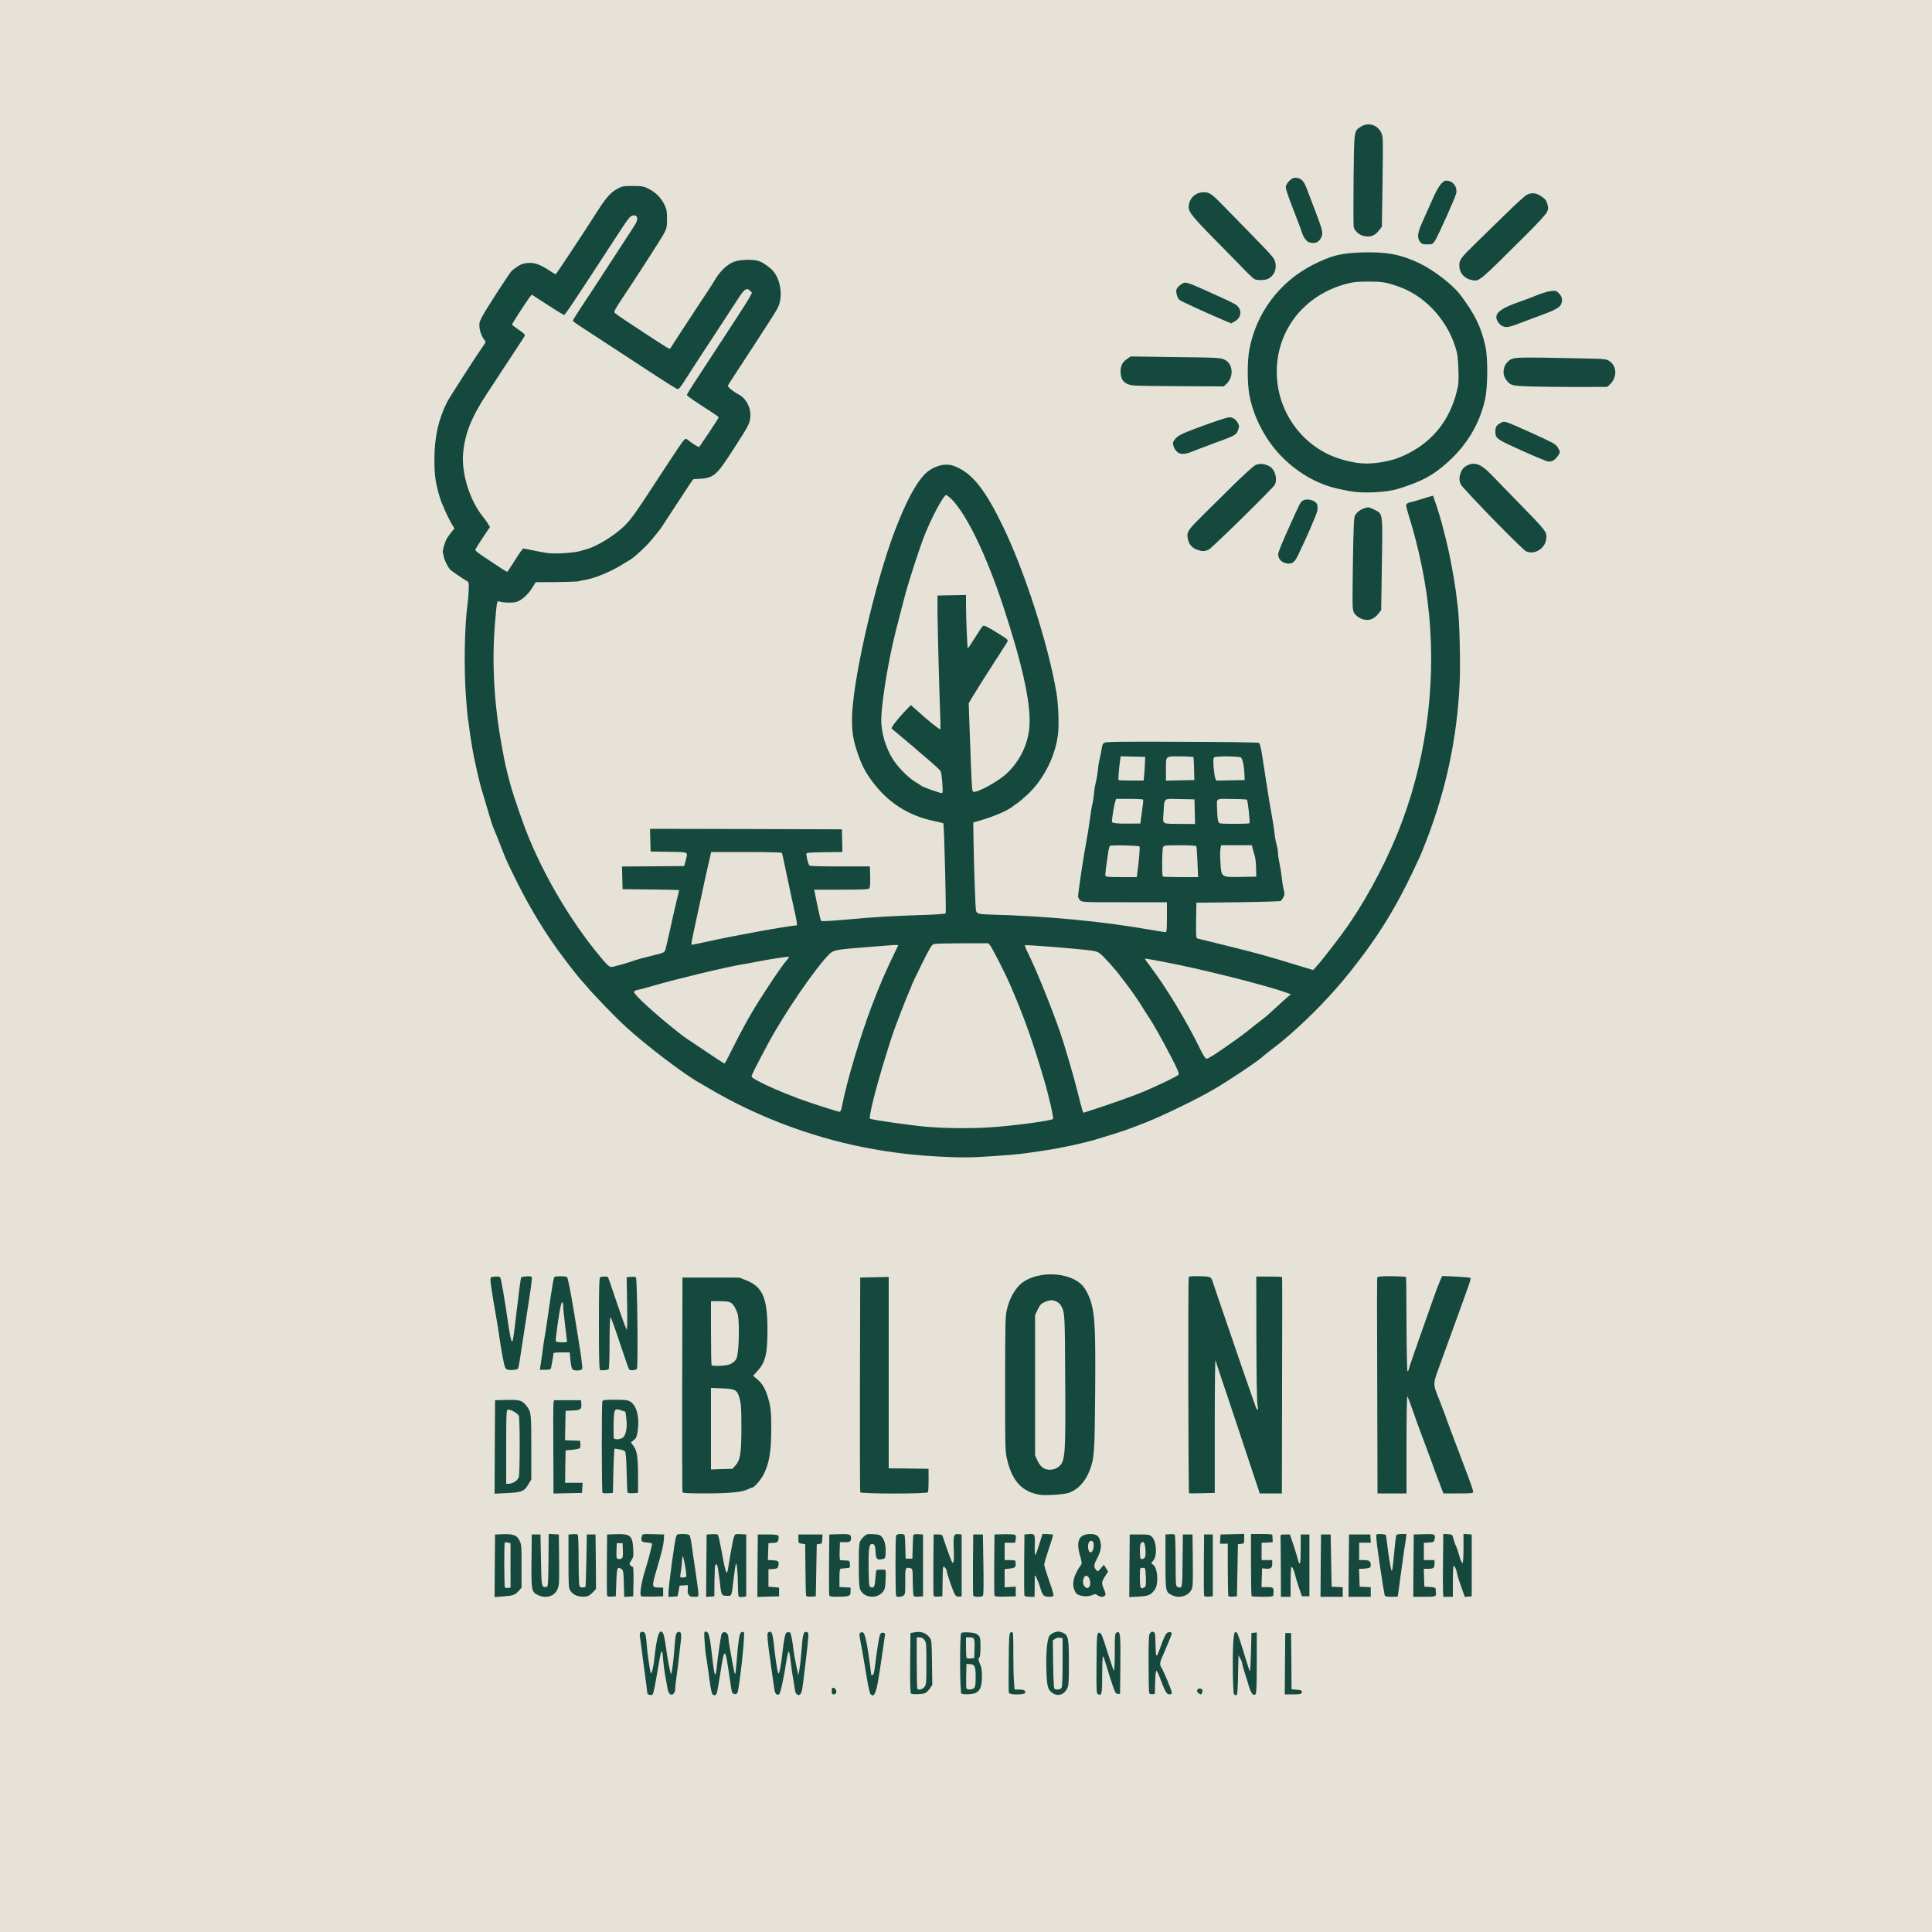 <svg class="img-fluid" id="outputsvg" xmlns="http://www.w3.org/2000/svg" style="transform: none; transform-origin: 50% 50%; cursor: move; max-height: none;" width="2000" height="2000" viewBox="0 0 20000 20000"><g id="l1TMgm1gRMlZ1EKRDkEWNr4" fill="rgb(231,226,216)" style="transform: none;"><g style="transform: none;"><path id="pDKlRZVva" d="M0 10000 l0 -10000 10000 0 10000 0 0 10000 0 10000 -10000 0 -10000 0 0 -10000z m13337 7083 c-1 -81 -3 -17 -3 142 0 160 2 226 3 148 2 -78 2 -208 0 -290z m-6583 315 c6 -34 5 -38 -14 -38 -22 0 -26 29 -13 105 l7 40 7 -35 c4 -19 10 -52 13 -72z m2703 -320 c-1 -79 -3 -15 -3 142 0 157 2 221 3 143 2 -79 2 -207 0 -285z m-2494 345 c5 -60 4 -63 -17 -63 -22 0 -22 2 -13 53 18 99 22 100 30 10z m441 5 c6 -49 5 -58 -8 -58 -10 0 -16 9 -16 23 0 26 12 99 15 95 1 -2 6 -29 9 -60z m214 -1 c8 -53 8 -57 -11 -57 -17 0 -19 5 -13 31 3 17 6 45 6 62 0 45 8 29 18 -36z m661 -14 c1 -36 -2 -43 -19 -43 -17 0 -18 3 -10 26 6 14 10 42 11 62 0 30 2 33 9 17 5 -11 9 -39 9 -62z m775 -5 c7 -36 6 -38 -19 -38 -26 0 -27 2 -20 43 3 23 9 51 12 62 6 18 7 18 13 -5 4 -14 10 -42 14 -62z m2904 -146 c18 -3 22 -10 22 -43 0 -32 -3 -39 -20 -39 -11 0 -21 -3 -21 -7 -1 -5 -5 -57 -9 -118 -5 -80 -7 -36 -6 165 0 170 2 231 5 160 6 -110 7 -115 29 -118z m1022 148 c0 -63 -2 -70 -20 -70 -11 0 -20 5 -20 10 0 15 33 130 37 130 1 0 3 -31 3 -70z m-4910 -12 c7 -35 6 -38 -14 -38 -19 0 -21 5 -18 43 4 55 13 80 19 52 3 -11 8 -37 13 -57z m3500 -30 c0 -34 -3 -38 -26 -38 -17 0 -24 5 -21 13 2 6 10 29 18 49 15 44 29 33 29 -24z m-533 -261 c-1 -45 -3 -5 -3 88 0 94 2 130 3 82 2 -48 2 -125 0 -170z m-170 46 c-2 -38 -3 -7 -3 67 0 74 1 105 3 68 2 -38 2 -98 0 -135z m545 -94 c-12 -39 -18 -46 -23 -32 -4 10 -8 33 -8 51 -1 27 2 32 23 32 l24 0 -16 -51z m1409 2 c-9 -27 -17 -48 -17 -48 -1 1 -5 23 -8 50 -7 45 -6 47 17 47 l24 0 -16 -49z m-5305 -18 c-3 -21 -6 -51 -6 -67 0 -49 -18 -17 -25 47 -7 55 -6 57 15 57 21 0 22 -3 16 -37z m658 -20 c-7 -40 -24 -69 -24 -41 0 8 -3 30 -6 47 -6 27 -4 31 15 31 20 0 21 -4 15 -37z m-1318 5 c-3 -13 -6 -34 -6 -47 0 -34 -7 -23 -18 27 -9 39 -8 42 10 42 16 0 19 -5 14 -22z m-1571 -546 c13 -5 1 -9 -35 -12 l-55 -5 -3 -263 c-3 -297 -7 -282 77 -266 l46 9 0 262 0 261 27 -31 27 -32 0 -190 c1 -167 -2 -195 -19 -233 -24 -53 -68 -74 -143 -70 l-52 3 -3 293 -2 293 57 -6 c32 -4 67 -10 78 -13z m402 1 c25 -12 41 -29 54 -61 18 -40 19 -67 17 -276 -3 -231 -3 -231 -25 -234 l-23 -3 -2 273 -3 273 -50 3 c-83 4 -79 17 -85 -280 -4 -225 -7 -263 -20 -263 -13 0 -15 34 -18 235 -3 277 1 299 62 330 49 24 49 24 93 3z m376 6 c12 -6 34 -25 50 -41 l27 -30 -2 -251 c-3 -216 -5 -252 -18 -252 -13 0 -16 39 -20 267 -3 146 -8 269 -12 273 -13 13 -85 17 -106 6 -21 -11 -22 -18 -24 -279 -3 -259 -4 -267 -23 -267 -19 0 -20 7 -20 245 0 225 2 248 19 277 11 18 36 39 55 47 44 18 47 19 74 5z m287 -140 l5 -144 45 -3 c79 -5 84 5 88 162 4 120 6 137 21 134 14 -3 16 -22 19 -126 1 -73 -1 -122 -7 -122 -19 0 -41 -32 -41 -58 0 -27 -1 -27 -62 -27 l-63 0 0 -110 0 -110 60 0 60 0 5 105 c5 103 5 105 23 80 12 -17 17 -44 17 -92 0 -56 -4 -71 -24 -95 -23 -26 -29 -28 -103 -28 l-78 0 -3 280 c-1 154 0 286 3 293 3 8 11 12 18 10 8 -3 13 -46 17 -149z m485 131 c0 -11 -12 -15 -50 -15 l-50 0 -3 -49 c-3 -53 3 -88 41 -216 45 -154 67 -240 67 -265 0 -25 -1 -25 -80 -25 -64 0 -80 3 -80 15 0 11 12 15 50 15 l50 0 0 43 c0 41 -34 188 -64 277 -27 83 -57 213 -52 227 8 21 171 14 171 -7z m159 -40 l11 -55 73 -3 72 -3 1 33 c2 52 13 83 33 86 15 3 17 -1 12 -25 -5 -26 -57 -375 -72 -488 -8 -61 -18 -75 -55 -75 -37 0 -43 15 -63 152 -16 104 -56 416 -56 431 0 5 8 7 17 5 12 -2 20 -20 27 -58z m372 -103 c1 -86 5 -161 9 -167 3 -5 22 -10 41 -10 19 0 34 -4 34 -8 0 -28 -42 -228 -49 -235 -5 -5 -19 -7 -32 -5 l-24 3 -3 293 c-2 217 1 293 9 290 8 -3 13 -54 15 -161z m329 -133 l0 -289 -27 -3 c-35 -4 -43 15 -67 148 l-17 95 37 -3 36 -4 6 78 c4 42 7 122 7 176 0 75 3 99 13 96 9 -4 12 -71 12 -294z m340 276 c0 -11 -15 -16 -55 -20 l-55 -5 0 -120 0 -120 48 -3 c33 -2 47 -7 47 -18 0 -10 -13 -14 -50 -14 l-51 0 3 -117 3 -118 48 -3 c34 -2 47 -7 47 -18 0 -12 -14 -14 -72 -12 l-73 3 -3 293 -2 293 82 -3 c66 -2 83 -6 83 -18z m385 -255 l5 -270 28 -3 c19 -2 27 -9 27 -23 0 -18 -6 -20 -92 -17 -75 2 -93 6 -93 18 0 10 13 17 35 20 l35 5 3 260 c1 143 4 266 7 273 3 8 13 12 22 10 17 -3 18 -26 23 -273z m349 261 c23 -15 -1 -26 -55 -26 l-54 0 0 -125 c0 -139 -6 -129 80 -138 31 -3 29 -4 -10 -6 -71 -2 -71 -3 -68 -137 l3 -119 55 -5 c75 -8 42 -22 -41 -18 l-64 3 -3 280 c-1 154 0 286 3 294 4 10 21 13 74 9 37 -3 73 -8 80 -12z m340 -37 c18 -23 25 -47 29 -100 4 -64 3 -69 -16 -69 -18 0 -21 8 -27 78 -4 42 -12 85 -17 95 -10 19 -52 23 -92 7 l-26 -10 1 -217 c1 -120 4 -231 8 -248 6 -27 10 -30 51 -33 25 -1 51 1 57 6 7 4 16 40 19 80 6 59 10 72 23 70 34 -7 21 -119 -19 -166 -30 -36 -90 -41 -121 -11 -58 55 -59 58 -59 267 0 208 7 245 52 274 51 34 98 26 137 -23z m416 -244 c0 -283 0 -290 -20 -290 -19 0 -20 8 -25 125 l-5 125 -65 0 -65 0 -3 -120 c-3 -117 -13 -156 -32 -125 -6 8 -10 136 -10 293 0 260 1 278 18 275 15 -3 18 -20 22 -143 l5 -140 44 -3 c93 -7 91 -10 91 147 0 76 3 141 7 145 4 4 14 5 23 4 13 -3 15 -39 15 -293z m203 132 l3 -157 31 0 c36 0 68 24 68 51 0 24 76 239 89 252 8 8 11 -75 11 -277 0 -226 -3 -287 -12 -283 -10 3 -12 34 -10 121 5 153 1 166 -43 166 -18 0 -37 -6 -42 -12 -7 -12 -76 -204 -92 -258 -4 -14 -14 -25 -22 -25 -12 0 -14 45 -17 280 -1 154 0 286 3 293 3 8 11 12 18 10 9 -4 13 -47 15 -161z m417 -132 c0 -283 0 -290 -20 -290 -19 0 -20 8 -23 280 -1 154 0 286 3 293 3 7 13 12 22 10 17 -3 18 -25 18 -293z m343 273 c3 -16 -5 -18 -57 -18 l-61 0 0 -125 0 -125 33 0 c17 0 42 -3 55 -6 40 -11 23 -24 -33 -24 l-55 0 0 -120 0 -120 56 0 c40 0 55 -3 52 -12 -3 -9 -28 -13 -79 -13 l-74 0 -3 280 c-1 154 0 286 3 293 3 9 25 12 82 10 65 -3 78 -6 81 -20z m192 -88 l0 -110 35 0 c31 0 36 4 54 44 10 24 26 69 35 100 10 34 24 60 37 67 11 6 22 9 24 7 2 -2 -17 -57 -41 -123 -56 -153 -57 -194 -9 -335 39 -116 41 -130 21 -130 -9 0 -26 37 -48 108 l-33 107 -37 3 -37 3 -3 -108 c-3 -100 -4 -108 -23 -108 -19 0 -20 8 -23 280 -1 154 0 285 3 292 2 7 14 13 25 13 19 0 20 -6 20 -110z m1199 82 c48 -35 66 -70 66 -125 0 -69 -11 -104 -35 -117 -19 -10 -20 -7 -17 105 2 132 0 137 -73 133 l-45 -3 -3 -133 -3 -134 61 4 60 3 0 -29 c0 -23 -2 -26 -14 -17 -8 7 -34 11 -58 9 l-43 -3 -3 -104 c-3 -118 3 -131 59 -131 50 0 59 20 59 132 0 80 0 81 20 63 16 -14 20 -31 20 -81 0 -56 -4 -68 -29 -96 -27 -30 -32 -32 -102 -32 l-74 -1 -3 294 -2 294 67 -6 c42 -4 77 -14 92 -25z m387 3 c49 -32 55 -66 52 -322 -3 -230 -4 -238 -23 -238 -19 0 -20 8 -23 272 l-2 273 -27 6 c-14 4 -42 3 -62 -2 l-36 -9 -5 -270 c-5 -262 -6 -270 -25 -270 -19 0 -20 7 -20 250 0 279 2 286 67 318 35 18 68 15 104 -8z m259 -268 c0 -157 -3 -288 -7 -292 -24 -24 -28 21 -28 289 0 155 3 286 7 290 24 24 28 -14 28 -287z m255 17 l5 -269 33 -3 c24 -3 32 -8 32 -23 0 -18 -6 -20 -92 -17 -79 3 -93 6 -96 21 -3 14 4 17 37 17 l41 0 0 268 c0 148 3 272 7 276 24 23 28 -15 33 -270z m370 256 c0 -18 -7 -20 -60 -20 l-61 0 3 -127 3 -128 53 -3 c69 -4 67 -22 -3 -22 l-55 0 0 -120 0 -120 55 0 c42 0 55 -3 55 -15 0 -12 -16 -15 -80 -15 l-80 0 0 288 c0 159 3 292 7 295 3 4 42 7 85 7 71 0 78 -2 78 -20z m180 -135 l0 -155 40 0 c39 0 39 0 33 -32 -3 -18 -10 -42 -16 -53 -6 -11 -22 -58 -37 -105 -18 -57 -32 -86 -43 -88 -16 -3 -17 21 -17 292 0 289 0 296 20 296 19 0 20 -7 20 -155z m198 -146 c-3 -245 -5 -284 -18 -284 -13 0 -15 23 -13 153 l2 152 -34 0 c-27 0 -35 4 -35 18 1 25 15 78 44 162 15 41 29 81 32 89 3 9 8 11 14 5 7 -7 9 -118 8 -295z m342 281 c0 -16 -8 -19 -57 -22 l-58 -3 -5 -270 c-5 -262 -6 -270 -25 -270 -19 0 -20 8 -23 293 l-2 292 85 0 c78 0 85 -2 85 -20z m290 0 c0 -16 -8 -19 -57 -22 l-58 -3 -3 -122 -3 -123 33 0 c45 0 79 -10 72 -21 -3 -5 -27 -9 -55 -9 l-49 0 0 -120 0 -120 61 0 c44 0 60 -3 57 -12 -3 -9 -29 -13 -84 -13 l-79 0 -3 293 -2 292 85 0 c78 0 85 -2 85 -20z m280 17 c0 -3 68 -490 77 -549 4 -30 2 -38 -10 -38 -9 0 -19 5 -22 11 -4 5 -13 81 -21 167 -22 234 -19 222 -57 222 l-33 0 -22 -137 c-13 -76 -23 -154 -23 -173 -1 -53 -13 -85 -33 -88 -17 -4 -18 1 -12 55 12 99 75 499 81 521 4 10 75 19 75 9z m390 -17 c0 -16 -8 -19 -57 -22 l-58 -3 -3 -122 -3 -123 40 0 c44 0 71 -8 71 -21 0 -5 -25 -9 -55 -9 l-55 0 0 -119 0 -120 52 -3 c31 -2 53 -8 56 -16 3 -10 -14 -12 -75 -10 l-78 3 -3 293 -2 292 85 0 c78 0 85 -2 85 -20z m180 -140 l0 -160 39 0 39 0 -15 -57 c-8 -32 -22 -71 -30 -87 -9 -16 -21 -50 -27 -75 -7 -30 -17 -47 -28 -49 -17 -3 -18 16 -18 292 0 289 0 296 20 296 19 0 20 -7 20 -160z m198 -140 c-2 -216 -6 -284 -15 -288 -10 -3 -13 31 -13 147 l0 151 -36 0 -37 0 6 41 c8 59 78 252 89 241 4 -4 7 -136 6 -292z m-7667 288 c6 -26 26 -204 23 -207 -2 -2 -4 4 -4 13 0 15 -7 17 -41 14 l-41 -4 7 71 c9 84 19 115 40 115 8 0 15 -1 16 -2z m3744 -8 c4 -6 -9 -10 -31 -10 -57 0 -74 -22 -74 -94 0 -35 6 -69 14 -78 17 -22 88 -24 106 -3 17 21 25 127 11 153 -11 21 -10 22 27 22 21 0 43 5 50 12 17 17 15 3 -4 -34 -19 -36 -13 -112 11 -137 13 -15 10 -16 -23 -13 -48 5 -70 -18 -78 -81 -5 -37 -2 -53 14 -81 l21 -36 -44 0 -44 0 -7 -46 c-3 -25 -4 -63 -1 -84 5 -36 3 -39 -13 -30 -28 15 -32 63 -10 132 24 78 26 150 4 169 -20 16 -49 73 -62 123 -14 48 5 102 40 116 31 12 85 12 93 0z m-259 -1055 c133 -39 220 -163 260 -368 21 -107 32 -1112 15 -1320 -20 -235 -70 -365 -167 -433 -94 -67 -202 -91 -326 -74 -186 26 -305 146 -355 358 -16 70 -18 135 -18 742 0 658 0 666 23 759 52 216 158 327 337 355 51 8 177 -2 231 -19z m-5661 -17 c32 -10 46 -24 72 -68 l33 -54 0 -303 c0 -322 -2 -339 -50 -400 -41 -53 -73 -64 -173 -61 l-92 3 -3 454 -2 454 87 -6 c49 -3 106 -12 128 -19z m633 -5 c3 -22 1 -23 -88 -23 l-90 0 2 -197 3 -198 67 -7 c37 -3 72 -9 78 -13 24 -15 -6 -25 -76 -25 l-74 0 2 -182 3 -183 72 -3 c48 -2 75 -8 84 -18 22 -27 -4 -35 -112 -32 l-104 3 -3 453 -2 453 117 -3 c114 -3 118 -4 121 -25z m320 -206 c2 -196 5 -229 18 -234 24 -9 151 17 165 33 8 10 14 83 18 222 l6 207 25 0 c24 0 25 -2 28 -80 2 -44 -2 -131 -9 -193 -11 -98 -16 -119 -41 -153 -38 -52 -37 -91 2 -121 27 -21 32 -34 41 -93 15 -110 -15 -207 -76 -245 -43 -27 -219 -30 -229 -4 -9 22 -8 879 1 888 4 4 16 6 28 4 19 -3 20 -10 23 -231z m1282 219 c47 -8 99 -21 115 -30 17 -9 35 -16 41 -16 21 0 93 -83 122 -143 53 -107 74 -227 75 -422 1 -256 -35 -390 -130 -482 -66 -64 -71 -102 -22 -149 83 -79 111 -175 113 -394 2 -307 -50 -428 -216 -495 l-73 -29 -265 -1 -265 0 -3 1075 c-1 591 0 1081 3 1088 7 18 392 16 505 -2z m1978 -88 l3 -98 -206 0 -205 0 0 -990 0 -991 -117 3 -118 3 -3 1075 c-1 591 0 1081 3 1088 3 10 73 12 322 10 l318 -3 3 -97z m2951 95 l24 -6 -5 -699 -5 -698 33 0 c30 0 34 3 40 38 3 20 30 105 59 187 29 83 130 383 225 668 l172 517 84 0 84 0 0 -1089 0 -1090 -42 -6 c-24 -4 -70 -5 -103 -3 l-60 3 -3 455 c-1 250 3 543 9 650 17 310 20 275 -22 278 -35 3 -37 1 -52 -40 -8 -24 -46 -133 -85 -243 -38 -110 -84 -240 -100 -290 -17 -49 -76 -223 -132 -385 -56 -162 -110 -323 -121 -357 l-19 -61 -63 -7 c-35 -4 -74 -5 -88 -3 l-24 3 -3 960 c-2 528 0 1020 3 1093 l7 132 82 0 c44 0 92 -3 105 -7z m2001 -499 l0 -505 37 3 37 3 52 150 c29 83 81 227 117 320 35 94 74 199 87 235 12 36 38 106 57 155 19 50 39 102 45 118 l10 27 119 0 c66 0 119 -2 119 -4 0 -2 -32 -87 -71 -188 -38 -100 -88 -230 -109 -288 -21 -58 -48 -130 -60 -160 -12 -30 -25 -67 -30 -81 -4 -14 -29 -81 -55 -150 -27 -68 -54 -140 -61 -159 -29 -77 -17 -120 166 -615 19 -51 95 -259 136 -375 13 -36 30 -85 39 -109 9 -24 14 -45 13 -46 -2 -1 -52 -5 -112 -8 l-108 -5 -25 56 c-14 31 -47 120 -73 197 -27 77 -91 259 -143 405 -52 146 -98 280 -102 298 -6 31 -9 33 -43 30 l-37 -3 -3 -487 -2 -487 -46 -7 c-41 -6 -181 0 -189 8 -5 5 -8 604 -6 1406 l1 772 120 0 120 0 0 -506z m-9197 -788 c7 -17 27 -138 57 -341 12 -77 34 -224 51 -327 16 -102 29 -194 29 -202 0 -10 -9 -16 -24 -16 -22 0 -24 5 -35 93 -7 50 -18 135 -26 187 -8 52 -17 129 -20 170 -3 41 -11 110 -17 153 l-12 77 -32 0 c-43 0 -48 -16 -80 -235 -14 -99 -35 -238 -47 -310 -20 -119 -24 -130 -45 -133 -27 -4 -27 -2 -6 114 19 111 40 234 64 389 34 218 63 370 73 383 13 17 64 15 70 -2z m341 -3 c5 -18 26 -141 26 -155 0 -5 51 -8 114 -8 l113 0 7 73 c9 97 13 107 41 107 17 0 22 -5 19 -17 -2 -10 -17 -108 -34 -218 -30 -193 -93 -566 -106 -632 -4 -18 -12 -33 -18 -33 -6 0 -20 -3 -31 -5 -36 -9 -46 9 -60 111 -8 54 -28 189 -44 299 -40 266 -60 401 -67 453 -5 37 -3 42 15 42 11 0 22 -8 25 -17z m606 -258 l5 -270 36 -3 36 -3 90 273 c60 181 95 273 104 273 12 0 15 -66 17 -385 2 -212 0 -413 -3 -447 -6 -55 -9 -63 -27 -63 -21 0 -21 1 -15 280 l6 280 -34 0 c-37 0 -26 19 -110 -205 -13 -33 -44 -127 -71 -208 -37 -113 -51 -147 -63 -145 -14 3 -16 54 -19 451 l-2 448 22 -3 23 -3 5 -270z m4115 -1945 c305 -27 705 -99 935 -169 280 -86 286 -87 495 -169 170 -66 542 -246 708 -344 171 -100 465 -297 516 -346 8 -8 38 -32 68 -55 108 -83 121 -93 189 -152 229 -197 466 -444 645 -670 310 -391 493 -695 717 -1186 11 -25 41 -97 65 -160 204 -526 321 -1069 346 -1615 10 -200 -1 -625 -18 -754 -6 -41 -15 -115 -21 -165 -29 -235 -115 -623 -191 -855 -17 -52 -35 -99 -39 -104 -5 -4 -37 1 -72 12 -34 12 -82 26 -104 32 l-42 10 30 93 c42 133 113 420 142 577 163 856 84 1805 -216 2615 -134 360 -328 738 -548 1065 -66 98 -253 342 -324 424 -63 71 -69 71 -280 7 -324 -99 -397 -120 -706 -196 -173 -42 -321 -79 -328 -81 -10 -3 -12 -51 -10 -216 l3 -213 433 -5 434 -5 19 -24 c14 -17 18 -32 14 -53 -4 -16 -11 -66 -15 -111 -5 -45 -16 -111 -24 -147 -8 -36 -16 -83 -16 -105 0 -22 -7 -65 -16 -95 -8 -30 -19 -91 -23 -135 -5 -44 -16 -116 -25 -160 -8 -44 -20 -111 -26 -150 -6 -38 -20 -126 -31 -195 -11 -69 -26 -168 -34 -220 -16 -115 -31 -180 -42 -190 -4 -5 -348 -10 -763 -11 -571 -2 -760 0 -777 9 -16 9 -24 25 -28 60 -4 26 -13 72 -20 102 -8 30 -17 87 -20 125 -4 39 -13 93 -20 120 -8 28 -17 82 -20 120 -4 39 -11 88 -17 110 -6 22 -16 85 -23 140 -13 96 -26 180 -60 365 -22 121 -46 285 -52 356 -9 101 -42 94 468 94 l439 0 0 185 0 185 -43 0 c-23 0 -105 -11 -182 -24 -512 -90 -1078 -143 -1677 -159 -83 -2 -111 -6 -124 -19 -14 -13 -18 -58 -25 -284 -5 -148 -10 -368 -11 -489 l-3 -220 60 -18 c161 -46 307 -110 360 -157 11 -9 28 -21 37 -26 49 -26 182 -162 236 -243 209 -309 237 -555 123 -1061 -165 -733 -466 -1514 -727 -1890 -14 -19 -56 -67 -93 -106 -74 -76 -191 -144 -247 -144 -43 0 -145 52 -188 96 -179 186 -374 673 -560 1404 -105 414 -196 926 -196 1105 0 109 15 191 55 312 44 131 79 200 155 303 163 219 373 354 639 409 51 11 94 21 96 23 2 2 10 223 19 492 11 345 13 493 6 500 -7 7 -99 14 -233 18 -298 9 -543 23 -808 48 -121 12 -241 20 -267 18 l-46 -3 -29 -135 c-16 -74 -31 -161 -34 -192 l-5 -58 279 0 c204 0 282 -3 291 -12 7 -7 12 -43 12 -90 l0 -78 -307 0 c-170 0 -314 -4 -322 -9 -16 -10 -34 -88 -35 -151 l-1 -45 188 -3 188 -2 -3 -88 -3 -87 -963 -3 -963 -2 3 87 3 88 188 3 187 2 0 53 c-1 28 -7 75 -14 102 l-13 50 -322 3 -322 2 3 88 3 87 293 3 292 2 0 35 c0 20 -13 91 -30 158 -16 67 -46 196 -65 287 -20 91 -41 180 -46 197 -11 36 -7 34 -186 78 -56 14 -114 30 -130 36 -84 33 -229 69 -275 69 -51 0 -55 -2 -94 -47 -305 -350 -595 -823 -785 -1280 -59 -141 -161 -436 -195 -560 -47 -175 -58 -224 -89 -397 -63 -342 -85 -582 -85 -926 0 -214 19 -548 36 -619 5 -25 11 -25 137 -5 73 12 156 -42 224 -148 l44 -67 172 6 c139 5 190 3 267 -11 165 -30 332 -94 460 -177 25 -16 52 -32 60 -36 42 -19 190 -156 246 -228 21 -27 47 -58 56 -69 10 -11 28 -35 41 -55 70 -105 220 -336 262 -401 26 -41 55 -80 63 -87 8 -7 43 -12 81 -11 124 1 157 -28 337 -307 184 -285 190 -300 154 -381 -24 -56 -61 -99 -105 -121 -16 -9 -49 -30 -72 -47 -69 -51 -64 -70 70 -272 61 -94 132 -202 156 -240 25 -38 87 -134 139 -214 130 -199 146 -235 140 -319 -7 -97 -49 -171 -133 -237 -57 -45 -109 -64 -176 -64 -121 0 -226 69 -304 200 -21 36 -51 83 -66 105 -58 86 -379 576 -389 595 -8 15 -21 20 -51 20 -35 0 -65 -16 -217 -117 -97 -64 -202 -132 -232 -152 -30 -19 -79 -52 -107 -73 -74 -54 -73 -72 21 -212 200 -302 423 -647 450 -700 76 -145 5 -321 -162 -403 -47 -23 -70 -28 -132 -28 -132 1 -202 54 -325 245 -38 60 -153 236 -254 390 -183 279 -184 280 -219 280 -23 0 -53 -12 -89 -36 -86 -57 -160 -87 -199 -81 -29 5 -79 34 -135 79 -19 16 -270 402 -307 472 -14 27 -25 63 -24 79 3 31 35 102 52 112 22 14 10 77 -23 124 -61 86 -344 526 -367 570 -70 139 -121 328 -135 502 -16 203 61 505 175 691 40 64 40 111 1 159 -50 60 -76 120 -75 170 0 45 29 115 62 153 15 16 124 92 177 122 18 10 20 22 18 115 -1 56 -6 139 -12 183 -19 134 -31 350 -31 546 0 179 21 507 39 620 5 30 15 93 21 140 22 159 68 386 105 515 64 221 119 403 130 429 18 41 74 180 95 236 31 83 63 154 157 341 140 280 307 551 477 774 34 44 64 84 68 90 21 28 112 141 122 150 6 6 24 26 40 45 74 91 297 321 415 430 209 191 597 487 756 576 11 6 61 35 110 64 469 277 1029 493 1560 600 266 54 434 76 750 100 133 10 544 4 710 -10z m3831 -5594 l42 -44 7 -444 c8 -509 10 -497 -71 -539 l-44 -24 -37 20 c-21 11 -47 34 -59 52 -21 31 -21 45 -29 476 -8 494 -9 487 58 527 52 32 84 26 133 -24z m-863 -548 c19 -15 38 -53 150 -298 97 -215 103 -232 81 -254 -49 -49 -87 -38 -121 36 -96 205 -203 451 -203 467 0 20 43 61 64 61 7 0 20 -6 29 -12z m2566 -141 c13 -12 30 -37 38 -55 22 -52 17 -58 -296 -378 -102 -104 -220 -225 -261 -268 -111 -116 -164 -133 -227 -74 -48 45 -50 100 -5 147 9 9 58 62 109 117 191 206 514 528 540 539 33 14 66 5 102 -28z m-3441 9 c37 -20 662 -636 679 -669 13 -27 13 -33 -3 -68 -20 -45 -68 -79 -111 -79 -36 0 -89 44 -273 229 -75 75 -185 183 -243 239 -163 158 -207 210 -207 240 0 39 35 91 73 107 40 18 56 18 85 1z m1835 -601 c91 -15 107 -19 237 -63 282 -95 541 -326 685 -612 90 -179 119 -306 119 -525 0 -166 -12 -248 -55 -380 -61 -183 -198 -390 -341 -515 -267 -231 -530 -329 -858 -317 -197 7 -308 36 -490 129 -412 210 -676 635 -673 1083 1 130 22 264 59 366 133 373 393 639 759 777 17 7 62 19 100 28 191 45 313 53 458 29z m1759 -347 c48 -53 36 -62 -252 -194 -244 -112 -252 -115 -284 -95 -36 21 -44 56 -20 83 16 17 97 60 269 138 82 38 233 99 244 100 8 0 27 -14 43 -32z m-3769 -64 c34 -14 123 -48 197 -75 222 -81 256 -97 269 -126 9 -21 9 -30 -4 -49 -28 -43 -43 -44 -145 -9 -173 60 -334 122 -377 144 -77 39 -88 85 -31 125 27 20 17 21 91 -10z m4326 -698 c66 -63 63 -131 -9 -177 l-39 -26 -442 -6 c-436 -7 -441 -7 -478 14 -41 23 -71 65 -71 100 0 26 41 83 73 101 27 16 283 25 664 24 l272 -1 30 -29z m-3972 -3 c16 -16 35 -43 43 -62 12 -31 12 -37 -6 -69 -10 -20 -35 -45 -54 -57 -33 -19 -57 -20 -475 -27 l-440 -7 -38 25 c-45 29 -72 81 -63 118 3 14 19 41 35 59 27 29 36 33 103 38 40 3 252 6 470 7 l397 2 28 -27z m3053 -634 c58 -22 143 -54 190 -71 135 -48 205 -84 218 -113 11 -24 9 -29 -17 -56 -35 -35 -43 -34 -171 18 -47 19 -128 49 -180 67 -156 54 -229 97 -230 134 0 19 46 62 67 62 10 0 65 -19 123 -41z m-2944 -27 c66 -54 26 -91 -206 -192 -41 -18 -104 -46 -140 -62 -36 -17 -86 -39 -112 -49 l-47 -18 -31 25 c-23 20 -29 32 -24 48 11 37 36 53 189 122 83 37 188 84 235 105 97 43 107 45 136 21z m317 -423 c40 -21 67 -52 73 -85 11 -60 19 -49 -269 -345 -100 -102 -226 -231 -280 -286 -110 -114 -141 -132 -187 -113 -39 16 -90 75 -90 103 0 40 37 84 262 313 123 124 261 266 308 314 108 113 132 125 183 99z m2212 -8 c38 -24 622 -603 659 -653 44 -59 21 -109 -71 -157 -38 -19 -80 12 -271 199 -98 96 -235 230 -304 297 -188 181 -201 203 -157 265 24 33 75 68 99 68 8 0 29 -9 45 -19z m-480 -389 c37 -56 215 -459 215 -487 0 -26 -35 -65 -58 -65 -26 0 -70 59 -102 138 -18 42 -61 139 -96 214 -79 171 -81 177 -54 211 31 39 64 36 95 -11z m-1191 -8 c10 -15 18 -36 18 -48 0 -11 -33 -104 -72 -206 -39 -102 -76 -199 -81 -216 -15 -50 -52 -99 -79 -103 -18 -2 -32 6 -51 29 l-27 31 45 117 c56 144 104 272 127 333 31 87 83 114 120 63z m613 -101 l28 -36 6 -436 c6 -477 5 -491 -50 -530 -46 -33 -75 -35 -114 -9 -70 45 -68 31 -74 516 -3 241 -3 450 0 464 9 34 53 76 91 87 40 10 76 -7 113 -56z"></path><path id="pzhkRcQDO" d="M7014 16293 c4 -37 9 -103 13 -145 l6 -78 33 0 c38 0 42 10 64 160 18 123 17 124 -59 128 l-64 3 7 -68z"></path><path id="pEQW1WaEg" d="M10810 15243 c-43 -9 -76 -41 -101 -95 l-24 -53 0 -755 0 -755 27 -58 c23 -48 34 -61 70 -77 83 -38 200 -21 230 33 42 73 42 74 45 802 5 839 2 878 -77 936 -26 20 -123 32 -170 22z"></path><path id="pUhui4wKh" d="M5212 14978 l3 -413 43 -3 c54 -4 130 30 143 65 12 33 12 664 -1 697 -15 41 -66 66 -133 66 l-57 0 2 -412z"></path><path id="pHxgGSnWj" d="M6327 14923 c-13 -12 -8 -338 5 -351 16 -16 101 -15 142 2 31 13 33 17 39 76 15 142 3 231 -36 262 -22 18 -136 26 -150 11z"></path><path id="p1EzR6FEw6" d="M7330 14790 l0 -452 138 4 c178 5 192 11 218 105 16 58 19 105 19 323 0 303 -10 374 -61 429 l-32 36 -141 3 -141 4 0 -452z"></path><path id="p1Aqhzezwe" d="M7337 14163 c-4 -3 -7 -168 -7 -365 l0 -358 123 0 c143 0 154 5 194 83 25 48 27 63 31 207 2 85 -1 202 -6 259 -10 95 -13 107 -40 134 -18 18 -46 32 -73 38 -53 10 -213 12 -222 2z"></path><path id="pkzDmXMrY" d="M5741 13923 c-23 -5 -24 -6 -17 -86 4 -45 17 -149 29 -232 l22 -150 43 -3 42 -3 0 43 c0 24 9 113 20 198 11 85 20 174 20 198 l0 42 -67 -1 c-38 -1 -79 -4 -92 -6z"></path><path id="p9ksqDuNO" d="M9570 11695 c-149 -13 -576 -71 -592 -81 -30 -19 31 -293 154 -689 28 -88 56 -182 65 -208 21 -69 135 -368 177 -464 20 -45 36 -85 36 -89 0 -4 45 -99 100 -210 87 -175 105 -205 128 -211 15 -5 161 -8 325 -8 l299 0 20 25 c21 26 156 291 201 395 144 332 230 571 350 975 43 143 107 411 107 446 0 18 -5 36 -11 40 -30 18 -414 68 -647 84 -201 13 -518 11 -712 -5z"></path><path id="p18Gtj38Aa" d="M11171 11513 c-6 -21 -27 -103 -47 -183 -20 -80 -56 -212 -81 -295 -25 -82 -53 -177 -63 -210 -60 -203 -246 -672 -356 -902 -56 -116 -65 -159 -38 -170 22 -8 611 37 746 58 57 9 72 16 110 52 37 35 142 153 171 192 4 5 28 38 55 72 74 97 154 211 187 267 17 28 44 72 61 96 103 148 324 574 324 623 0 43 -5 47 -132 109 -225 110 -353 159 -818 313 -25 8 -59 15 -77 15 -29 0 -33 -4 -42 -37z"></path><path id="pxy7wBTp7" d="M8495 11490 c-256 -81 -446 -155 -632 -246 l-113 -55 0 -46 c0 -46 12 -72 173 -373 164 -306 486 -777 632 -923 30 -30 46 -37 103 -45 69 -11 374 -37 565 -48 l107 -7 0 32 c0 18 -24 82 -56 149 -216 450 -447 1127 -526 1545 l-13 67 -45 -1 c-25 -1 -112 -23 -195 -49z"></path><path id="pVu3lG4rI" d="M7430 11016 c-19 -13 -102 -68 -184 -122 -190 -127 -186 -124 -231 -159 -184 -144 -252 -202 -388 -332 -97 -91 -98 -93 -95 -135 3 -41 5 -43 43 -51 22 -5 92 -24 155 -42 264 -76 757 -194 935 -224 33 -5 110 -19 170 -31 145 -27 298 -50 335 -50 28 0 30 2 30 38 0 28 -7 45 -26 63 -39 37 -289 415 -386 584 -48 83 -124 225 -169 318 l-83 167 -35 0 c-22 0 -50 -10 -71 -24z"></path><path id="p12CEXigUL" d="M12401 10903 c-151 -309 -362 -656 -533 -881 -36 -47 -48 -72 -48 -98 0 -30 3 -34 28 -34 15 0 77 9 137 20 61 12 135 25 165 30 244 42 1020 241 1198 306 38 14 42 19 42 49 0 22 -7 39 -19 47 -10 7 -60 51 -111 98 -124 114 -126 115 -195 168 -33 25 -82 65 -110 87 -51 43 -199 148 -338 242 -67 45 -86 53 -126 53 l-47 0 -43 -87z"></path><path id="p5Hmj4Wyt" d="M7120 9786 c0 -13 16 -98 35 -188 70 -329 105 -494 115 -533 5 -22 21 -93 35 -157 l27 -118 393 0 c217 0 396 4 399 9 3 4 23 95 45 202 22 107 56 265 75 351 30 132 46 258 33 258 -67 0 -663 108 -942 171 -71 16 -149 29 -172 29 -39 0 -43 -2 -43 -24z"></path><path id="p64L6Jvgd" d="M11417 9103 c-4 -3 -7 -26 -7 -49 0 -48 37 -311 46 -325 6 -10 295 -12 343 -3 30 6 31 8 31 63 0 31 -7 110 -15 176 -8 66 -15 126 -15 133 0 9 -44 12 -188 12 -104 0 -192 -3 -195 -7z"></path><path id="pM4kVasAg" d="M12007 9103 c-11 -11 -8 -342 3 -364 10 -18 23 -19 205 -19 114 0 196 4 200 10 3 5 9 93 12 195 l6 185 -210 0 c-115 0 -213 -3 -216 -7z"></path><path id="paHyzMKnW" d="M12631 9086 c-20 -22 -23 -37 -28 -158 -3 -74 -3 -151 1 -171 l7 -37 189 0 189 0 11 43 c6 23 16 57 22 76 6 19 11 86 12 150 l1 116 -191 3 c-190 2 -190 2 -213 -22z"></path><path id="pNrdcDbyd" d="M11503 8550 c-18 -7 -23 -17 -23 -44 0 -52 19 -186 32 -228 l11 -38 169 0 c142 0 170 2 175 15 5 14 -5 113 -26 255 l-6 45 -155 2 c-85 1 -165 -2 -177 -7z"></path><path id="pQJUGXfpo" d="M12031 8553 l-24 -5 7 -140 c4 -77 10 -147 13 -154 4 -12 38 -14 187 -12 l181 3 3 158 3 157 -173 -1 c-95 -1 -184 -4 -197 -6z"></path><path id="pOf2BEbw3" d="M12598 8553 c-19 -5 -23 -29 -33 -175 -3 -47 -3 -98 1 -112 l6 -26 177 0 c97 0 181 4 188 8 12 8 39 272 29 297 -4 13 -33 15 -178 14 -95 -1 -181 -3 -190 -6z"></path><path id="pWSLBAGse" d="M9615 8209 c-49 -17 -97 -37 -105 -43 -8 -7 -36 -25 -62 -40 -85 -48 -206 -179 -266 -287 -124 -225 -118 -510 22 -1164 29 -136 31 -143 86 -355 63 -244 69 -263 137 -480 102 -321 200 -552 295 -695 29 -44 38 -50 72 -53 35 -3 43 1 90 50 158 163 357 577 531 1103 201 610 282 978 273 1252 -4 119 -8 149 -33 218 -64 182 -158 303 -319 409 -103 68 -203 108 -259 104 l-42 -3 -6 -100 c-4 -55 -13 -274 -19 -487 l-13 -387 39 -66 c45 -76 179 -287 271 -429 36 -54 67 -104 69 -110 2 -6 -28 -31 -68 -56 -40 -24 -83 -50 -94 -57 -21 -13 -25 -8 -90 97 -67 107 -70 110 -105 110 l-36 0 -6 -187 c-4 -104 -7 -228 -7 -276 l0 -88 -117 3 -118 3 2 185 c2 199 19 811 29 1053 l7 147 -36 0 c-48 0 -94 -33 -271 -192 -17 -16 -33 -28 -37 -28 -4 0 -24 21 -44 48 -21 26 -43 52 -49 57 -6 6 -21 22 -34 36 l-23 26 88 74 c48 41 101 86 118 100 16 15 84 73 150 129 66 56 126 112 132 125 7 13 16 82 19 154 l7 131 -44 0 c-24 0 -84 -14 -134 -31z"></path><path id="p133KxJtnJ" d="M11545 8100 c-6 -10 9 -199 21 -268 l6 -32 157 2 156 3 -2 100 c-2 55 -5 124 -9 153 l-5 52 -159 0 c-97 0 -161 -4 -165 -10z"></path><path id="p1CkmPrugU" d="M12040 7978 c0 -197 -18 -179 179 -176 l166 3 7 140 c4 77 5 146 3 153 -3 9 -48 12 -180 12 l-175 0 0 -132z"></path><path id="p2Dif8Ulz" d="M12549 8083 c-6 -16 -13 -83 -16 -150 l-6 -122 24 -6 c13 -3 91 -4 174 -3 l150 3 13 29 c16 32 38 235 29 260 -6 14 -29 16 -182 16 l-175 0 -11 -27z"></path><path id="p1AmPyJuxP" d="M5149 5907 c-35 -24 -108 -72 -161 -107 l-98 -63 0 -43 c0 -35 10 -57 65 -139 36 -53 65 -100 65 -105 0 -4 -19 -32 -43 -62 -240 -298 -284 -744 -108 -1103 27 -55 91 -163 142 -240 50 -77 115 -176 144 -220 29 -44 92 -141 141 -215 l90 -135 -58 -39 c-84 -55 -82 -77 20 -232 120 -185 119 -184 155 -184 17 0 47 11 66 23 20 13 86 56 148 95 102 65 113 69 126 54 8 -9 58 -84 112 -167 54 -82 130 -199 170 -260 39 -60 111 -171 160 -245 48 -74 112 -172 142 -217 30 -46 63 -87 73 -93 31 -17 117 -13 124 6 13 34 5 98 -16 133 -30 50 -225 348 -476 731 -74 113 -137 212 -139 222 -4 12 17 30 72 65 42 26 152 98 244 158 91 61 236 156 321 211 409 267 384 253 393 232 5 -15 101 -162 346 -535 80 -123 179 -273 218 -335 40 -62 81 -119 90 -125 9 -7 36 -13 58 -13 52 0 75 23 75 75 0 44 -33 104 -193 345 -56 85 -135 207 -176 270 -41 63 -122 186 -179 273 -57 87 -103 159 -101 161 11 7 211 137 257 166 48 31 52 37 52 71 0 31 -18 64 -102 188 -91 136 -104 151 -130 151 -33 0 -82 -23 -115 -52 l-22 -20 -159 243 c-88 134 -186 285 -218 334 -142 219 -218 310 -322 387 -202 149 -333 196 -577 205 -139 5 -175 3 -274 -16 l-115 -22 -18 23 c-10 13 -44 65 -75 116 -55 88 -59 92 -93 92 -26 0 -54 -12 -101 -43z"></path><path id="pmzRXRQcr" d="M14000 4819 c-405 -60 -704 -348 -801 -769 -17 -73 -17 -319 -1 -395 83 -381 334 -647 707 -746 78 -21 112 -24 260 -24 173 0 201 4 330 47 276 93 505 334 600 628 25 76 28 104 33 260 4 158 2 185 -18 265 -55 221 -161 392 -326 525 -82 66 -225 145 -315 173 -132 42 -331 57 -469 36z"></path></g></g><g id="l2THmVFQMogSdONfLNEPQx3" fill="rgb(21,73,61)" style="transform: none;"><g style="transform: none;"><path id="p1ColUjFrp" d="M6718 17543 c-10 -2 -18 -12 -18 -21 0 -9 -5 -48 -10 -87 -5 -38 -21 -156 -35 -262 -13 -106 -27 -210 -31 -231 -6 -41 9 -58 40 -46 18 7 23 29 31 134 7 87 32 263 42 290 7 20 29 -69 37 -150 17 -172 42 -280 66 -280 28 0 36 28 66 245 8 57 34 189 39 193 8 8 25 -111 35 -243 12 -162 16 -181 37 -189 31 -12 40 10 32 81 -20 181 -41 354 -49 408 -6 33 -10 76 -10 96 0 22 -7 42 -18 52 -28 25 -53 2 -63 -59 -4 -27 -15 -87 -24 -134 -8 -47 -18 -125 -22 -173 -7 -105 -17 -97 -39 30 -45 266 -58 329 -67 341 -10 12 -11 13 -39 5z"></path><path id="pADRM2m1y" d="M7374 17536 c-7 -7 -19 -69 -28 -137 -15 -113 -31 -224 -42 -289 -2 -14 -7 -69 -10 -122 -6 -81 -5 -98 7 -98 38 1 46 34 75 290 22 193 33 203 48 40 5 -56 32 -243 42 -291 11 -55 74 -37 74 21 0 15 7 65 15 111 9 46 23 122 31 169 22 120 27 126 34 35 21 -271 33 -356 53 -367 12 -6 23 -6 28 -1 14 14 -45 570 -67 626 -8 21 -43 19 -55 -3 -4 -8 -15 -69 -24 -135 -50 -354 -54 -355 -105 -20 -13 83 -27 158 -32 168 -10 20 -28 22 -44 3z"></path><path id="pP1QGBIlo" d="M8038 17539 c-10 -5 -19 -27 -22 -52 -4 -23 -18 -121 -31 -217 -41 -283 -48 -362 -33 -371 36 -23 46 -1 62 151 17 150 34 258 44 274 8 14 30 -100 42 -219 6 -55 16 -125 23 -155 12 -54 16 -57 55 -51 9 1 25 84 37 186 3 28 15 97 27 154 l22 103 12 -63 c7 -35 17 -131 23 -213 11 -155 20 -183 55 -170 21 8 21 9 -17 334 -33 276 -34 282 -50 305 -11 14 -18 15 -34 7 -15 -9 -22 -25 -26 -64 -4 -29 -11 -75 -17 -103 -6 -27 -16 -101 -23 -163 -7 -62 -16 -114 -22 -115 -5 -1 -17 48 -26 108 -25 164 -58 318 -72 332 -8 8 -17 9 -29 2z"></path><path id="pqOkm0gly" d="M9011 17536 c-7 -8 -21 -68 -32 -133 -31 -189 -60 -353 -74 -426 -12 -63 -11 -68 6 -77 14 -8 21 -6 33 12 16 25 41 154 61 318 8 58 14 106 14 108 1 1 7 2 14 2 9 0 17 -28 25 -92 19 -163 42 -302 52 -326 7 -17 17 -22 33 -20 12 2 21 9 19 17 -1 7 -7 45 -12 85 -18 129 -48 330 -64 419 -22 117 -44 151 -75 113z"></path><path id="pvt48Drh4" d="M10903 17531 c-57 -35 -66 -67 -71 -253 -5 -163 7 -298 29 -340 12 -23 61 -48 94 -48 14 0 39 7 54 15 50 25 56 57 56 310 0 199 -2 235 -18 265 -30 61 -91 83 -144 51z m87 -60 c6 -12 10 -115 10 -265 l0 -246 -25 -6 c-16 -4 -35 0 -51 11 l-25 16 3 242 c2 133 7 248 11 255 13 19 65 15 77 -7z"></path><path id="pYBodeJ7q" d="M11367 17538 c-17 -9 -18 -29 -16 -291 2 -332 4 -349 32 -345 17 3 30 34 79 193 33 105 64 194 69 200 5 5 9 -70 9 -188 0 -185 1 -197 20 -207 37 -20 41 12 38 332 l-3 303 -23 0 c-21 0 -28 -12 -58 -100 -19 -55 -46 -140 -60 -190 -14 -49 -30 -94 -35 -99 -5 -6 -9 71 -9 186 0 206 -5 228 -43 206z"></path><path id="pvAvvDubi" d="M12774 17538 c-12 -16 -17 -428 -6 -553 5 -67 11 -90 21 -90 19 0 24 12 72 165 60 196 69 223 77 240 4 8 9 -77 12 -190 l5 -205 28 -3 27 -3 0 313 c0 224 -3 317 -12 326 -22 22 -47 -6 -69 -81 -11 -39 -32 -105 -45 -145 -13 -40 -24 -80 -24 -90 -1 -9 -9 -33 -20 -52 l-19 -35 -2 85 c-6 304 -8 325 -22 328 -7 2 -18 -3 -23 -10z"></path><path id="p1HUZEe3Ny" d="M8610 17504 c0 -28 4 -35 16 -32 40 8 44 68 4 68 -16 0 -20 -6 -20 -36z"></path><path id="pSW6fOkdO" d="M9432 17532 c-9 -7 -12 -77 -10 -318 l3 -309 52 -9 c60 -10 113 10 147 57 20 26 21 44 24 259 l3 230 -26 38 c-14 20 -36 42 -48 47 -28 12 -128 16 -145 5z m137 -68 c20 -25 21 -39 21 -244 0 -205 -1 -219 -21 -244 -14 -17 -30 -26 -50 -26 l-29 0 0 263 c0 145 3 267 7 270 15 16 53 5 72 -19z"></path><path id="pxTcRt7Yg" d="M9953 17533 c-18 -7 -19 -618 -2 -629 20 -12 127 -6 157 10 16 8 32 26 36 38 10 38 7 196 -4 203 -15 9 -12 38 7 76 13 25 18 58 18 124 -1 103 -17 145 -65 170 -27 14 -120 19 -147 8z m131 -59 c12 -12 16 -38 16 -113 0 -112 -9 -132 -60 -134 l-35 -2 -3 119 c-1 66 0 126 2 133 7 18 61 16 80 -3z m4 -408 c3 -109 0 -116 -55 -116 l-33 0 0 103 c0 57 3 107 7 111 4 4 23 6 43 4 l35 -3 3 -99z"></path><path id="p16WGrLNTa" d="M10444 17525 c-3 -8 -4 -149 -2 -315 2 -253 5 -302 18 -310 8 -5 19 -5 23 -1 5 5 8 99 7 210 0 111 2 242 6 291 l7 90 46 0 c53 0 77 15 60 37 -17 19 -158 18 -165 -2z"></path><path id="p11yzPrz4a" d="M11896 17525 c-3 -9 -6 -149 -6 -310 0 -254 2 -296 16 -309 18 -18 17 -18 38 -10 13 5 16 25 17 108 1 55 4 111 7 123 8 25 9 23 66 -133 15 -40 35 -79 45 -88 18 -16 51 -13 51 6 0 8 -57 147 -105 256 -19 41 -19 72 -1 97 21 31 106 235 106 256 0 14 -7 19 -26 19 -27 0 -43 -28 -99 -178 -15 -41 -31 -70 -36 -65 -4 4 -10 60 -11 123 l-3 115 -26 3 c-17 2 -29 -3 -33 -13z"></path><path id="p0CUwlTk9" d="M12405 17526 c-23 -16 -14 -46 14 -46 25 0 34 14 26 40 -7 24 -15 25 -40 6z"></path><path id="pqVWmoxdz" d="M13302 17223 l3 -318 30 0 30 0 3 291 2 291 50 5 c58 6 63 9 54 32 -5 13 -21 16 -90 16 l-84 0 2 -317z"></path><path id="pLOjbDxBO" d="M7658 16532 c-16 -3 -18 -18 -19 -120 -1 -132 -12 -244 -22 -222 -3 8 -13 76 -22 150 -23 194 -18 180 -70 180 -53 0 -58 -8 -69 -105 -3 -33 -8 -71 -11 -85 -2 -14 -6 -47 -10 -75 -7 -53 -18 -74 -30 -55 -4 6 -8 82 -9 168 l-1 157 -43 3 -42 3 2 -323 3 -323 54 -3 c30 -2 58 1 63 6 4 4 19 69 33 143 44 245 57 287 70 217 3 -18 16 -96 29 -173 13 -77 29 -153 35 -168 10 -27 14 -28 68 -25 l58 3 0 319 0 320 -25 6 c-14 3 -33 4 -42 2z"></path><path id="pG2eSuk8z" d="M5122 16209 l3 -324 82 -3 c108 -4 147 12 173 70 18 38 20 66 19 263 l0 220 -27 31 c-39 45 -58 52 -161 60 l-91 7 2 -324z m163 -3 l0 -230 -27 -7 c-15 -4 -29 -4 -32 -1 -9 8 -7 457 1 466 4 4 19 6 33 4 l25 -3 0 -229z"></path><path id="pADrvVmah" d="M5564 16510 c-62 -31 -65 -51 -62 -360 l3 -265 45 0 45 0 5 263 c5 280 6 286 55 280 19 -3 20 -12 23 -276 l2 -273 53 3 52 3 3 261 c2 239 1 265 -17 306 -32 75 -122 100 -207 58z"></path><path id="p1FVSwfUJb" d="M5959 16514 c-19 -8 -44 -29 -55 -47 -18 -30 -19 -52 -19 -307 l0 -275 44 -3 c24 -2 47 0 52 5 5 5 9 126 9 271 1 227 3 263 17 271 13 7 42 5 55 -3 1 0 5 -122 8 -271 l5 -270 45 0 45 0 3 282 2 281 -27 30 c-16 16 -38 35 -50 41 -30 15 -91 13 -134 -5z"></path><path id="p3OM3egD0" d="M6285 16518 c-3 -7 -4 -153 -3 -323 l3 -310 91 -3 c149 -5 171 14 179 150 4 79 2 89 -20 122 -22 32 -22 37 -9 51 9 8 20 15 25 15 6 0 8 60 7 153 l-3 152 -46 3 -47 3 -4 -137 c-3 -121 -6 -138 -23 -150 -44 -32 -50 -19 -55 136 l-5 145 -43 3 c-28 2 -44 -1 -47 -10z m153 -387 c9 -5 12 -29 10 -82 l-3 -74 -30 0 -30 0 -3 69 c-2 38 -1 75 2 83 6 15 34 17 54 4z"></path><path id="pdXA6RY3m" d="M6637 16524 c-19 -19 5 -161 49 -294 18 -54 64 -230 64 -247 0 -7 -20 -13 -52 -15 -57 -3 -66 -14 -54 -64 7 -25 7 -25 119 -22 l112 3 -3 55 c-4 54 -20 123 -69 290 -58 196 -57 203 12 204 l50 1 0 45 0 45 -111 3 c-60 1 -113 -1 -117 -4z"></path><path id="pAdEGmNWM" d="M6920 16493 c0 -75 64 -547 80 -589 9 -22 15 -24 69 -24 35 0 63 5 69 13 5 6 15 48 21 92 6 44 14 98 17 120 3 22 16 113 30 203 13 89 24 176 24 192 0 29 -2 30 -45 30 -36 0 -47 -4 -56 -22 -7 -13 -12 -24 -11 -25 1 -2 2 -19 2 -39 l0 -35 -42 3 -43 3 -10 55 -11 55 -47 3 -47 3 0 -38z m184 -171 c6 -9 -12 -128 -27 -187 -11 -40 -11 -39 -18 40 -3 44 -10 97 -14 118 -7 36 -7 37 23 37 17 0 33 -4 36 -8z"></path><path id="p1CpSrMkDH" d="M7842 16208 l3 -323 105 0 c114 0 120 4 106 60 -5 20 -13 24 -54 27 l-47 3 -3 87 -3 87 53 3 c57 3 66 14 54 63 -5 20 -13 24 -54 27 l-47 3 0 90 0 90 55 5 55 5 0 45 0 45 -113 3 -112 3 2 -323z"></path><path id="p7SbKJkhp" d="M8345 16518 c-3 -7 -6 -130 -7 -273 l-3 -260 -35 -5 c-34 -5 -35 -6 -35 -50 l0 -45 125 0 125 0 -3 45 c-4 53 -2 49 -33 53 l-24 4 -5 269 -5 269 -48 3 c-32 2 -49 -1 -52 -10z"></path><path id="p1FwByFIPI" d="M8585 16517 c-3 -7 -4 -152 -3 -322 l3 -310 90 -3 c117 -4 135 1 135 36 0 40 -10 47 -65 47 l-50 0 -3 93 c-2 69 0 92 10 93 7 1 31 2 53 3 39 1 40 2 43 39 3 32 0 37 -20 39 -13 1 -32 3 -43 4 -11 1 -26 2 -32 3 -10 1 -13 27 -13 96 l0 94 58 3 57 3 0 40 c0 48 -12 53 -133 54 -58 1 -84 -3 -87 -12z"></path><path id="przHlVqS5" d="M8985 16523 c-35 -9 -68 -37 -81 -70 -10 -24 -14 -90 -14 -255 0 -242 0 -241 59 -297 22 -20 32 -23 92 -19 57 3 70 7 88 28 29 35 42 90 39 162 -3 60 -4 62 -34 68 -56 12 -66 1 -70 -75 -3 -68 -12 -85 -43 -81 -25 4 -32 67 -29 260 3 175 4 179 25 187 31 11 40 -9 46 -99 2 -40 7 -75 9 -77 5 -5 53 -9 82 -6 17 1 18 9 14 99 -3 86 -7 102 -28 130 -36 45 -91 61 -155 45z"></path><path id="pXdjgdCf6" d="M9277 16523 c-9 -8 -9 -606 -1 -627 8 -20 82 -22 89 -3 2 6 6 64 7 127 l3 115 35 0 35 0 3 -115 c1 -63 5 -121 7 -128 3 -9 20 -12 52 -10 l48 3 0 320 0 320 -44 3 c-24 2 -48 -1 -52 -5 -5 -5 -9 -71 -10 -146 -1 -136 -2 -137 -25 -143 -52 -13 -55 -5 -53 138 1 116 -1 133 -17 145 -19 14 -66 18 -77 6z"></path><path id="p8pdawh79" d="M9665 16518 c-3 -7 -4 -153 -3 -323 l3 -310 44 0 c39 0 46 3 52 25 17 56 85 246 93 259 19 29 25 -16 19 -139 -6 -139 -1 -154 54 -148 l28 3 0 320 0 320 -27 3 c-19 2 -31 -3 -42 -20 -18 -28 -86 -223 -86 -247 0 -10 -9 -26 -20 -36 -19 -17 -20 -16 -22 141 l-3 159 -43 3 c-28 2 -44 -1 -47 -10z"></path><path id="pqY6GTu4r" d="M10075 16517 c-3 -7 -4 -152 -3 -322 l3 -310 50 0 50 0 5 303 c3 167 2 312 -2 323 -6 15 -17 19 -53 19 -27 0 -48 -5 -50 -13z"></path><path id="p1C6iD3naW" d="M10295 16518 c-3 -7 -4 -153 -3 -323 l3 -310 100 -3 c55 -1 106 2 113 7 9 6 11 19 7 45 l-7 36 -54 0 -54 0 0 90 0 90 55 0 c30 0 55 3 56 8 0 4 2 17 3 29 4 35 -8 45 -63 51 l-51 5 0 94 0 95 58 -4 57 -3 0 50 0 50 -108 3 c-81 2 -109 -1 -112 -10z"></path><path id="poeICqJfZ" d="M10605 16517 c-3 -7 -4 -152 -3 -322 l3 -310 34 -3 c75 -7 76 -6 73 115 -2 70 0 105 7 98 5 -5 24 -56 41 -113 l32 -103 51 2 c29 1 55 4 58 5 3 2 -16 67 -43 145 -26 78 -48 153 -48 166 0 14 23 88 50 165 28 78 49 147 46 155 -6 16 -69 18 -96 3 -12 -6 -26 -34 -36 -66 -25 -88 -69 -180 -63 -131 1 6 1 56 0 110 l-1 97 -50 0 c-32 0 -52 -5 -55 -13z"></path><path id="pMDDUcQ2Y" d="M11193 16519 c-49 -12 -60 -24 -78 -81 -18 -62 11 -151 79 -243 6 -8 2 -39 -12 -86 -47 -158 -13 -229 107 -229 62 0 89 21 102 78 13 58 3 104 -35 177 -34 62 -35 87 -8 118 16 18 18 17 48 -18 l31 -37 22 35 22 36 -28 43 c-40 62 -42 77 -16 137 18 41 21 56 12 67 -15 19 -49 18 -78 -2 -18 -13 -28 -14 -44 -6 -35 17 -79 21 -124 11z m88 -102 c13 -29 0 -86 -24 -101 -37 -24 -64 68 -30 106 22 24 41 23 54 -5z m27 -360 c13 -16 19 -78 8 -95 -4 -7 -14 -12 -21 -12 -23 0 -37 38 -30 81 7 40 24 50 43 26z"></path><path id="pA1bMBPvu" d="M11692 16209 l3 -324 102 0 c97 0 104 1 129 26 48 49 55 198 11 246 l-20 23 26 24 c44 41 51 200 10 254 -40 54 -65 64 -167 70 l-96 5 2 -324z m158 221 c12 -7 14 -28 12 -96 -2 -48 -5 -91 -8 -96 -3 -4 -16 -8 -30 -8 -24 0 -24 1 -24 98 0 114 7 129 50 102z m0 -305 c8 -10 11 -37 8 -80 -4 -72 -18 -96 -43 -75 -11 9 -15 32 -15 85 0 39 3 75 7 78 11 11 30 8 43 -8z"></path><path id="pNIhTPAk2" d="M12132 16513 c-66 -32 -67 -36 -67 -348 l0 -280 44 -3 c24 -2 47 0 52 5 5 5 9 127 9 271 1 261 1 263 23 271 46 17 47 14 49 -273 l3 -271 50 0 50 0 3 270 c2 246 1 273 -16 305 -34 64 -128 89 -200 53z"></path><path id="p17itJR5Eh" d="M12465 16518 c-3 -7 -4 -153 -3 -323 l3 -310 45 0 45 0 0 320 0 320 -43 3 c-28 2 -44 -1 -47 -10z"></path><path id="p1ClFNOqzr" d="M12717 16524 c-4 -4 -7 -128 -7 -276 l0 -268 -41 0 -40 0 3 -47 3 -48 123 -3 122 -3 0 50 c0 49 -1 50 -32 53 l-33 3 -5 270 -5 270 -40 3 c-23 2 -44 0 -48 -4z"></path><path id="p2P7YRRsK" d="M12957 16523 c-4 -3 -7 -150 -7 -325 l0 -318 110 0 c61 0 110 3 111 8 1 4 2 23 3 42 l1 35 -57 3 -58 3 0 89 0 90 55 0 55 0 0 40 c0 44 -17 54 -76 48 l-29 -3 -3 98 -3 97 61 0 c66 0 69 5 61 88 -1 9 -30 12 -109 12 -60 0 -112 -3 -115 -7z"></path><path id="ptbWWrU8v" d="M13259 16233 c-1 -164 -2 -309 -3 -323 -1 -23 2 -25 48 -25 l49 0 34 100 c18 55 39 122 46 149 23 91 32 63 32 -96 l0 -153 45 0 45 0 0 320 0 320 -39 0 -38 0 -30 -85 c-16 -47 -34 -105 -39 -130 -12 -52 -29 -90 -41 -90 -4 0 -8 70 -8 155 l0 155 -50 0 -50 0 -1 -297z"></path><path id="pAlY7iRkS" d="M13672 16208 l3 -323 50 0 50 0 5 270 5 270 58 3 57 3 0 49 0 50 -115 0 -115 0 2 -322z"></path><path id="pZavvJggo" d="M13962 16208 l3 -323 110 0 110 0 3 43 3 42 -60 0 -61 0 0 90 0 90 48 0 c55 0 72 12 72 51 0 22 -6 28 -31 33 -17 3 -45 6 -61 6 l-29 0 3 93 3 92 58 3 57 3 0 49 0 50 -115 0 -115 0 2 -322z"></path><path id="ptIn8z6HF" d="M14335 16518 c-2 -7 -10 -56 -19 -108 -50 -314 -77 -516 -67 -525 9 -9 90 -5 96 5 3 6 11 52 16 103 5 50 18 137 28 192 21 117 22 115 45 -127 8 -86 17 -162 21 -167 3 -6 28 -11 56 -11 l49 0 -5 43 c-3 23 -10 69 -16 102 -8 56 -69 493 -69 501 0 2 -29 4 -65 4 -44 0 -67 -4 -70 -12z"></path><path id="pDvvlmHIL" d="M14632 16208 l3 -323 104 -3 c115 -3 122 0 112 51 -6 30 -9 32 -59 35 l-52 3 0 90 0 89 55 0 55 0 0 39 c0 44 -10 51 -71 51 l-40 0 3 93 3 92 58 3 c35 2 57 8 58 15 0 7 2 23 3 37 6 48 1 50 -120 50 l-114 0 2 -322z"></path><path id="pOYUf7n76" d="M14938 16473 c-2 -32 -2 -179 0 -326 l3 -268 47 3 c47 3 47 3 58 49 6 25 18 58 27 75 8 16 20 49 26 74 17 63 32 100 42 100 5 0 9 -68 9 -151 l0 -150 43 3 42 3 0 320 0 320 -36 3 -36 3 -36 -103 c-21 -57 -40 -119 -43 -138 -7 -41 -24 -80 -36 -80 -4 0 -8 72 -8 160 l0 160 -50 0 -49 0 -3 -57z"></path><path id="pGWROqlol" d="M10765 15474 c-179 -28 -285 -139 -337 -355 -23 -93 -23 -99 -23 -789 0 -636 2 -702 18 -772 22 -95 64 -181 118 -241 145 -166 528 -167 671 -2 33 39 71 118 89 189 34 132 41 305 36 918 -5 617 -9 674 -56 798 -46 121 -127 206 -225 236 -51 15 -233 27 -291 18z m185 -284 c78 -54 82 -99 77 -905 -3 -696 -4 -699 -45 -772 -16 -28 -62 -53 -99 -53 -15 0 -47 9 -71 20 -36 16 -47 29 -70 77 l-27 58 0 725 0 725 24 53 c25 55 59 87 101 94 38 7 82 -2 110 -22z"></path><path id="plgTXGBlI" d="M5122 14979 l3 -484 122 -3 c133 -3 159 5 203 61 48 61 50 76 50 430 l0 333 -33 54 c-41 69 -70 80 -230 87 l-117 6 2 -484z m206 361 c18 -11 37 -32 42 -46 13 -33 13 -604 1 -637 -11 -28 -93 -72 -116 -63 -13 5 -15 59 -15 386 l0 380 28 0 c15 0 42 -9 60 -20z"></path><path id="pkowHPaAw" d="M5728 15007 c-2 -249 -1 -467 2 -483 l5 -29 140 0 140 0 3 41 c4 53 -9 62 -93 66 l-70 3 -3 152 -3 152 78 3 78 3 3 34 c2 18 -1 38 -6 43 -5 5 -40 12 -78 16 l-69 7 -3 168 -2 167 90 0 91 0 -3 53 -3 52 -147 3 -148 3 -2 -454z"></path><path id="pQz8J5uUj" d="M6237 15454 c-9 -9 -10 -926 -1 -948 5 -13 26 -16 131 -16 109 0 130 3 158 20 66 41 96 159 77 299 -10 65 -15 78 -41 98 l-30 24 30 42 c35 51 44 114 44 332 l0 150 -53 3 c-36 2 -53 -1 -56 -10 -3 -7 -7 -102 -9 -211 -3 -130 -9 -203 -17 -212 -6 -8 -31 -17 -56 -21 -24 -3 -47 -7 -51 -8 -5 0 -10 103 -13 229 l-5 230 -50 3 c-28 2 -54 0 -58 -4z m208 -570 c34 -22 50 -99 39 -195 l-9 -74 -43 -15 c-72 -25 -77 -16 -80 141 -1 73 0 139 2 146 7 18 62 16 91 -3z"></path><path id="pUYxMJWj8" d="M7065 15448 c-3 -7 -4 -510 -3 -1118 l3 -1105 295 0 295 1 73 29 c168 68 217 184 217 515 -1 251 -21 333 -108 427 l-41 45 42 35 c52 43 84 97 111 187 31 102 36 152 35 356 -2 211 -22 328 -76 437 -29 60 -101 143 -122 143 -6 0 -24 7 -41 16 -58 30 -191 44 -438 44 -181 0 -239 -3 -242 -12z m549 -279 c50 -54 61 -128 61 -399 0 -189 -3 -236 -19 -293 -24 -89 -43 -100 -188 -105 l-108 -4 0 422 0 422 111 -4 111 -3 32 -36z m-85 -1038 c27 -6 55 -20 73 -38 26 -27 30 -39 40 -134 5 -57 8 -160 6 -229 -4 -110 -8 -131 -31 -177 -38 -75 -55 -83 -164 -83 l-93 0 0 328 c0 181 3 332 7 335 9 10 109 8 162 -2z"></path><path id="p14hlfEk6Z" d="M8905 15448 c-3 -7 -4 -510 -3 -1118 l3 -1105 148 -3 147 -3 0 991 0 990 206 2 206 3 1 116 c0 63 -3 121 -7 127 -11 18 -695 17 -701 0z"></path><path id="p4Zf0ai3o" d="M12309 15458 c-8 -36 -12 -2225 -3 -2239 3 -6 42 -9 95 -8 138 3 136 2 158 73 11 33 65 194 121 356 56 162 115 336 132 385 16 50 62 180 100 290 39 110 77 219 85 243 19 53 34 46 21 -10 -7 -27 -11 -283 -12 -688 l-1 -645 132 0 c72 0 133 2 135 5 2 3 2 508 0 1123 l-2 1117 -114 0 -115 0 -175 -527 c-96 -291 -198 -593 -225 -673 -27 -80 -53 -160 -58 -179 -4 -19 -8 274 -8 670 l0 704 -132 3 c-73 2 -133 2 -134 0z"></path><path id="pWVw5MPK7" d="M14258 14688 c-4 -1213 -4 -1452 0 -1465 3 -9 43 -12 148 -12 79 1 146 5 149 9 2 4 5 223 5 488 1 265 6 484 10 487 5 3 12 -9 16 -27 3 -18 49 -152 101 -298 52 -146 116 -328 143 -405 26 -77 60 -166 74 -198 l25 -58 143 6 c79 4 146 10 150 14 4 3 -4 38 -18 76 -14 39 -35 99 -48 135 -36 99 -115 319 -136 375 -10 28 -55 152 -100 276 -93 258 -92 217 -15 414 26 66 53 138 61 160 7 22 22 65 34 95 12 30 41 107 64 170 24 63 75 199 114 302 40 103 72 197 72 208 0 19 -6 20 -154 20 l-154 0 -10 -27 c-6 -16 -26 -68 -45 -118 -19 -49 -45 -119 -57 -155 -13 -36 -52 -141 -87 -235 -36 -93 -88 -235 -115 -315 -27 -80 -54 -149 -59 -155 -5 -5 -9 196 -9 498 l0 507 -150 0 -150 0 -2 -772z"></path><path id="pRzTOu3Xz" d="M5246 14175 c-17 -9 -25 -31 -43 -130 -12 -66 -27 -156 -33 -200 -6 -44 -19 -127 -29 -185 -59 -334 -72 -428 -59 -436 19 -12 87 -13 96 -1 10 13 47 231 83 482 12 83 27 161 33 173 14 26 19 -2 51 -278 21 -185 46 -374 50 -379 2 -2 27 -5 55 -8 37 -3 52 0 56 10 3 8 -11 117 -31 243 -19 126 -44 290 -56 364 -29 196 -49 320 -55 335 -7 17 -90 24 -118 10z"></path><path id="paabr3Sbn" d="M5926 14175 c-8 -8 -17 -48 -21 -95 l-7 -80 -84 0 c-46 0 -84 3 -84 8 0 14 -21 137 -26 155 -4 13 -17 17 -61 17 l-55 0 5 -29 c3 -16 13 -84 22 -152 9 -68 18 -131 20 -139 2 -8 16 -94 30 -190 55 -385 65 -444 77 -452 14 -9 112 -8 127 1 12 8 58 258 117 635 3 21 7 47 9 57 13 69 36 243 33 257 -4 22 -82 27 -102 7z m-56 -289 c0 -6 -9 -81 -20 -166 -11 -85 -20 -174 -20 -198 0 -31 -4 -42 -12 -40 -12 4 -40 167 -62 355 -6 48 -4 52 16 55 54 7 98 5 98 -6z"></path><path id="p17R33y25J" d="M6213 14183 c-10 -4 -13 -109 -13 -478 0 -366 3 -475 13 -483 11 -9 73 -10 81 -1 2 2 31 85 64 184 69 206 115 334 129 359 6 11 8 -81 5 -262 l-5 -280 42 -4 c23 -2 47 0 54 4 14 8 24 935 10 949 -15 15 -70 19 -80 6 -5 -6 -49 -132 -98 -279 -48 -147 -91 -265 -96 -262 -5 3 -9 124 -9 269 0 160 -4 266 -10 270 -13 8 -73 14 -87 8z"></path><path id="pA5Xzl8Wp" d="M9835 11978 c-341 -13 -606 -44 -908 -104 -547 -109 -1105 -322 -1582 -604 -49 -29 -99 -58 -110 -64 -159 -89 -547 -385 -756 -576 -118 -109 -341 -339 -415 -430 -16 -19 -34 -39 -40 -45 -10 -9 -101 -122 -122 -150 -4 -6 -34 -46 -68 -90 -170 -223 -337 -494 -477 -774 -94 -187 -126 -258 -157 -341 -21 -56 -77 -195 -95 -236 -11 -26 -61 -190 -130 -429 -19 -66 -72 -304 -84 -380 -20 -118 -31 -191 -36 -240 -3 -27 -8 -59 -11 -70 -2 -11 -11 -105 -19 -210 -24 -304 -17 -750 15 -980 5 -38 11 -105 12 -149 3 -69 1 -80 -17 -90 -54 -31 -162 -106 -177 -122 -24 -28 -58 -98 -64 -130 -2 -16 -7 -35 -10 -43 -6 -18 22 -116 44 -150 9 -14 30 -43 46 -64 l30 -37 -23 -38 c-42 -69 -110 -220 -130 -289 -44 -150 -54 -224 -54 -388 0 -228 41 -414 133 -596 23 -45 306 -485 368 -572 31 -43 33 -49 19 -65 -26 -30 -46 -78 -53 -129 -5 -44 -2 -59 24 -109 37 -74 290 -465 311 -482 77 -62 108 -76 168 -80 69 -5 127 17 226 82 30 20 56 36 59 36 5 0 292 -433 443 -670 83 -129 131 -182 200 -218 45 -24 61 -27 155 -27 95 0 110 3 162 28 73 36 133 96 167 167 22 47 26 69 26 146 0 82 -3 97 -31 150 -28 53 -259 413 -450 699 -51 77 -70 113 -63 121 5 7 54 41 107 77 303 201 452 297 461 297 6 0 15 -9 21 -20 10 -19 331 -509 389 -595 15 -22 45 -69 66 -105 51 -85 126 -155 193 -180 68 -26 211 -28 268 -4 41 17 106 64 137 99 81 92 104 273 48 382 -17 34 -67 113 -236 373 -12 19 -80 122 -149 228 -70 106 -129 198 -131 205 -4 12 56 62 111 90 79 41 130 140 121 236 -6 66 -16 86 -171 326 -195 301 -203 307 -417 315 -3 0 -30 37 -59 83 -45 69 -181 277 -267 408 -13 20 -31 44 -41 55 -9 11 -35 42 -56 69 -56 72 -204 209 -246 228 -8 4 -35 20 -60 36 -107 69 -280 143 -378 161 -31 5 -68 13 -82 17 -14 4 -119 8 -234 9 l-210 1 -41 65 c-44 67 -98 115 -152 137 -33 14 -152 11 -185 -3 -23 -10 -25 0 -43 214 -35 413 -12 838 70 1286 31 173 42 222 89 397 34 124 136 419 195 560 190 457 480 930 785 1280 26 30 49 47 64 47 22 0 187 -47 245 -69 16 -6 74 -22 130 -36 179 -44 175 -42 186 -78 5 -17 26 -106 46 -197 19 -91 49 -220 65 -287 17 -67 30 -125 30 -128 0 -2 -132 -6 -292 -7 l-293 -3 -3 -117 -3 -118 322 -2 322 -3 13 -50 c27 -102 40 -94 -173 -97 l-188 -3 -3 -118 -3 -117 993 2 993 3 3 117 3 118 -188 2 c-160 3 -188 5 -186 18 5 53 23 114 34 121 8 5 151 9 319 8 l305 0 3 106 c2 70 -1 112 -9 121 -9 11 -64 14 -291 14 l-280 0 5 23 c2 12 17 83 32 157 15 74 31 139 36 144 4 5 109 -1 242 -13 282 -26 505 -40 809 -49 128 -4 231 -11 237 -17 8 -9 -15 -924 -24 -933 -2 -2 -45 -12 -96 -23 -266 -55 -476 -190 -639 -409 -76 -103 -111 -172 -155 -303 -43 -128 -55 -204 -55 -342 0 -374 234 -1403 445 -1955 113 -294 212 -482 311 -584 55 -56 145 -96 218 -96 48 0 73 7 134 37 154 76 284 248 455 603 228 473 469 1223 553 1720 21 129 29 341 15 443 -31 229 -155 468 -323 620 -43 39 -87 76 -96 81 -9 5 -26 17 -37 26 -53 47 -199 111 -360 157 l-60 18 3 190 c3 229 19 693 25 718 7 35 26 41 135 44 599 16 1165 69 1677 159 77 13 145 24 152 24 10 0 13 -36 13 -155 l0 -155 -440 0 c-439 0 -439 0 -460 -22 -11 -12 -20 -29 -20 -37 1 -36 43 -326 65 -451 34 -185 47 -269 60 -365 7 -55 17 -118 23 -140 6 -22 13 -71 17 -110 3 -38 12 -92 20 -120 7 -27 16 -81 20 -120 3 -38 12 -95 20 -125 7 -30 16 -76 20 -102 4 -35 12 -51 28 -60 17 -10 203 -12 807 -9 432 1 789 6 793 11 11 10 26 75 42 190 8 52 23 151 34 220 11 69 25 157 31 195 6 39 18 106 26 150 9 44 20 116 25 160 4 44 15 105 23 135 9 30 16 73 16 95 0 22 8 69 16 105 8 36 19 105 24 153 5 48 15 105 21 126 9 31 8 43 -5 69 -9 17 -22 34 -28 39 -7 4 -206 10 -443 13 l-430 5 -3 183 c-2 141 0 183 10 186 7 2 155 39 328 81 310 77 382 97 709 197 l165 50 43 -48 c64 -71 253 -318 327 -426 219 -322 419 -708 554 -1073 264 -712 356 -1508 261 -2265 -35 -281 -101 -586 -190 -875 -37 -121 -39 -131 -22 -142 9 -7 22 -13 29 -13 7 0 63 -16 125 -35 61 -20 113 -34 114 -33 1 2 19 53 39 113 34 106 50 161 101 365 30 120 80 387 95 505 6 50 15 122 20 160 19 135 30 592 20 805 -27 563 -141 1098 -347 1629 -24 63 -54 135 -65 160 -224 491 -407 795 -717 1186 -179 226 -416 473 -645 670 -68 59 -81 69 -189 152 -30 23 -60 47 -68 55 -51 49 -345 246 -516 346 -166 98 -538 278 -708 344 -209 82 -215 83 -495 169 -138 42 -382 95 -541 118 -41 6 -117 17 -170 25 -94 15 -275 30 -529 44 -69 4 -197 4 -285 0z m417 -308 c254 -17 630 -68 649 -87 9 -9 -47 -254 -98 -423 -120 -404 -206 -643 -350 -975 -45 -104 -180 -369 -201 -395 l-20 -25 -269 0 c-147 0 -280 3 -295 8 -23 6 -41 36 -128 211 -55 111 -100 206 -100 210 0 4 -16 44 -36 89 -42 96 -156 395 -177 464 -9 26 -37 120 -65 208 -96 310 -171 610 -156 625 13 12 412 69 594 85 195 16 453 18 652 5z m1018 -168 c246 -80 460 -156 570 -202 170 -73 346 -158 360 -175 9 -10 -8 -52 -73 -177 -92 -179 -193 -358 -241 -428 -17 -24 -44 -68 -61 -96 -33 -56 -113 -170 -187 -267 -27 -34 -51 -67 -55 -72 -29 -39 -134 -157 -171 -192 -38 -36 -53 -43 -110 -52 -109 -17 -680 -63 -692 -56 -4 2 9 37 30 77 97 193 308 724 370 933 10 33 38 128 63 210 25 83 61 215 81 295 56 220 56 222 69 217 7 -2 28 -9 47 -15z m-2552 -59 c46 -241 182 -699 302 -1018 91 -240 148 -372 278 -638 2 -5 -27 -6 -64 -3 -38 3 -161 13 -274 22 -303 23 -333 29 -375 71 -146 146 -468 617 -632 923 -124 232 -173 329 -173 343 0 25 247 141 500 234 112 42 388 130 410 132 11 1 19 -17 28 -66z m-1120 -618 c49 -99 128 -246 176 -328 97 -167 313 -493 365 -550 18 -21 32 -39 29 -42 -5 -5 -153 17 -303 45 -60 12 -137 26 -170 31 -180 30 -679 150 -935 224 -63 19 -132 37 -153 41 -21 3 -41 13 -44 20 -9 24 224 237 482 439 45 35 41 32 231 159 82 54 165 109 184 122 19 13 38 23 42 22 4 -2 47 -84 96 -183z m4989 82 c139 -94 287 -199 338 -242 28 -22 77 -62 110 -87 68 -52 71 -54 191 -164 49 -45 100 -91 113 -101 l24 -20 -44 -16 c-204 -76 -914 -254 -1284 -322 -49 -9 -110 -21 -135 -25 -25 -5 -46 -7 -48 -5 -2 1 19 31 46 66 171 225 382 572 533 882 29 58 49 87 60 87 10 0 53 -24 96 -53z m-5282 -1156 c279 -63 875 -171 942 -171 9 0 0 -55 -33 -198 -19 -86 -53 -244 -75 -351 -22 -107 -42 -198 -45 -202 -3 -5 -169 -9 -369 -9 l-363 0 -27 118 c-37 163 -49 218 -99 452 -86 399 -85 390 -72 390 6 0 70 -13 141 -29z m4468 -713 c19 -136 29 -269 23 -275 -11 -11 -296 -17 -306 -6 -5 4 -11 26 -15 48 -27 178 -36 249 -31 261 4 11 36 14 165 14 l159 0 5 -42z m623 -114 c-3 -86 -9 -160 -12 -165 -3 -5 -79 -9 -169 -9 -155 0 -165 1 -175 20 -11 20 -13 286 -3 303 2 4 86 7 185 7 l181 0 -7 -156z m607 63 c-1 -48 -6 -102 -12 -120 -5 -17 -15 -51 -21 -74 l-11 -43 -159 0 -159 0 -7 37 c-4 20 -4 84 0 142 9 154 6 152 210 149 l161 -3 -2 -88z m-1190 -522 c4 -33 11 -87 16 -120 5 -33 7 -63 4 -67 -2 -5 -66 -8 -142 -8 l-138 0 -11 38 c-9 28 -32 171 -32 198 0 15 60 22 170 20 l125 -1 8 -60z m555 -62 l-3 -128 -152 -3 c-176 -3 -158 -18 -168 140 -8 127 -27 115 183 117 l143 1 -3 -127z m566 119 c8 -14 -16 -237 -27 -244 -5 -3 -77 -7 -159 -7 -169 -2 -152 -14 -149 104 3 105 10 143 29 148 30 8 301 7 306 -1z m-3179 -414 c-4 -57 -12 -113 -18 -125 -7 -12 -66 -67 -132 -123 -66 -56 -134 -114 -150 -129 -30 -25 -216 -182 -224 -188 -12 -9 61 -102 161 -206 l37 -38 32 28 c18 15 40 35 49 43 87 81 211 180 224 180 2 0 2 -39 1 -87 -11 -279 -29 -964 -30 -1118 l0 -180 148 -3 147 -3 0 88 c0 153 13 463 19 463 4 0 37 -49 74 -109 37 -60 74 -115 82 -121 11 -9 40 4 139 65 117 72 125 79 114 99 -6 11 -44 70 -83 131 -96 147 -231 360 -279 440 l-38 65 11 312 c20 559 22 599 36 604 39 15 265 -110 352 -194 142 -138 222 -314 231 -504 10 -236 -79 -635 -273 -1223 -174 -527 -373 -940 -531 -1104 -29 -29 -57 -50 -63 -46 -35 21 -155 250 -224 426 -43 109 -157 459 -191 584 -18 69 -92 351 -106 410 -86 344 -157 807 -146 950 11 150 70 307 155 415 56 72 147 157 199 186 26 15 54 33 62 40 17 13 187 74 209 74 11 0 12 -19 6 -102z m2089 -80 c3 -29 7 -84 8 -123 l3 -70 -127 -3 -127 -3 -6 43 c-11 77 -21 199 -16 203 2 3 62 5 132 5 l128 0 5 -52z m517 -68 c-1 -63 -5 -118 -7 -122 -3 -5 -65 -8 -138 -8 -157 0 -146 -12 -146 148 l0 103 147 -3 147 -3 -3 -115z m521 45 c-4 -75 -18 -142 -34 -162 -12 -15 -254 -18 -277 -4 -11 7 -13 27 -8 99 4 49 11 102 17 116 l10 27 147 -3 148 -3 -3 -70z m-7569 -2177 c31 -51 67 -106 80 -122 l23 -29 139 28 c124 25 152 27 269 22 76 -4 152 -13 181 -22 28 -9 57 -18 65 -20 98 -22 295 -142 395 -242 75 -75 111 -126 429 -614 92 -141 176 -265 186 -274 19 -18 21 -17 58 12 20 16 51 37 68 46 l31 16 102 -150 c55 -83 101 -154 101 -158 0 -4 -24 -23 -52 -41 -175 -112 -278 -182 -278 -191 0 -6 55 -95 123 -197 67 -103 154 -235 192 -294 39 -60 124 -191 190 -291 66 -101 132 -205 145 -230 l25 -47 -21 -21 c-35 -34 -59 -17 -127 89 -34 53 -134 206 -222 340 -88 133 -205 313 -260 398 -138 216 -124 200 -166 179 -40 -21 -225 -141 -711 -460 -92 -60 -208 -136 -257 -168 -50 -32 -91 -62 -91 -67 0 -5 35 -62 78 -127 43 -65 108 -163 144 -218 35 -55 100 -154 143 -220 186 -284 262 -402 284 -438 39 -64 10 -109 -49 -77 -10 6 -43 47 -73 93 -30 45 -94 143 -142 217 -388 595 -465 710 -476 710 -8 0 -131 -77 -292 -183 l-42 -27 -22 27 c-31 40 -183 274 -183 283 0 4 32 28 70 54 58 39 68 50 61 65 -5 9 -51 80 -102 157 -50 76 -115 175 -144 219 -29 44 -94 143 -144 220 -162 245 -230 417 -247 622 -17 209 70 485 206 653 20 25 45 59 54 76 l18 30 -76 113 c-42 62 -76 118 -76 125 0 7 44 41 98 76 53 35 126 83 161 107 36 23 68 43 71 43 3 0 31 -42 63 -92z"></path><path id="pUz4V0aK" d="M14083 6401 c-24 -11 -52 -35 -63 -53 -21 -33 -21 -38 -15 -508 6 -371 10 -481 21 -502 18 -35 58 -65 105 -79 34 -11 44 -9 92 15 94 46 91 23 82 570 l-7 471 -25 33 c-51 68 -118 87 -190 53z"></path><path id="pznrgEgxl" d="M13303 5828 c-46 -12 -76 -54 -70 -98 2 -19 46 -127 97 -240 131 -291 130 -289 153 -305 46 -32 141 -6 154 43 3 13 3 40 -1 62 -5 33 -119 296 -204 468 -34 70 -66 88 -129 70z"></path><path id="pt8st3IRO" d="M15797 5707 c-27 -13 -355 -342 -540 -541 -51 -55 -101 -109 -111 -120 -35 -35 -46 -84 -31 -134 16 -53 39 -80 82 -98 77 -33 140 -6 243 102 41 43 159 164 261 268 310 317 314 322 306 394 -11 101 -122 169 -210 129z"></path><path id="pkMA8YAfH" d="M12395 5692 c-58 -20 -91 -61 -101 -127 -9 -61 7 -82 173 -247 76 -75 217 -215 315 -311 97 -95 193 -182 213 -192 43 -20 100 -15 148 13 57 34 84 130 53 191 -18 34 -644 649 -681 669 -42 21 -66 22 -120 4z"></path><path id="p68fcJlSO" d="M13975 5085 c-38 -7 -101 -20 -140 -29 -213 -50 -421 -174 -585 -348 -159 -169 -277 -400 -317 -622 -22 -126 -22 -345 0 -465 70 -380 312 -703 657 -879 193 -98 292 -123 520 -129 248 -7 398 22 589 115 147 71 341 221 418 324 153 204 214 330 260 533 27 123 25 426 -5 555 -56 247 -184 462 -379 639 -157 142 -267 202 -515 280 -121 39 -362 51 -503 26z m319 -299 c118 -20 183 -41 293 -97 253 -131 421 -346 493 -635 20 -78 22 -106 17 -234 -4 -121 -9 -159 -32 -230 -94 -294 -324 -535 -600 -628 -125 -42 -159 -47 -300 -47 -116 0 -155 4 -230 24 -435 116 -721 480 -718 917 2 415 278 785 670 899 157 46 262 54 407 31z"></path><path id="p11Wrw88OD" d="M16010 4773 c-64 -23 -237 -98 -375 -163 -139 -64 -155 -79 -155 -141 0 -51 12 -69 60 -94 26 -13 34 -13 92 9 68 26 364 160 438 199 30 16 51 36 63 61 18 35 18 38 2 64 -38 60 -80 81 -125 65z"></path><path id="pAlEa2Fu7" d="M12187 4679 c-15 -11 -32 -37 -38 -59 -10 -34 -9 -42 11 -69 27 -38 70 -61 225 -118 214 -80 316 -113 344 -113 34 0 67 23 87 62 14 28 14 34 -1 73 -18 49 -24 52 -275 144 -74 27 -163 61 -197 75 -76 31 -122 33 -156 5z"></path><path id="p1gI19A0e" d="M15850 4001 c-202 -7 -212 -9 -257 -68 -52 -68 -30 -169 46 -212 41 -23 106 -24 687 -12 300 6 301 6 337 31 77 53 78 169 2 240 l-27 25 -301 1 c-166 0 -385 -2 -487 -5z"></path><path id="pVDz3zV6L" d="M11744 3991 c-101 -8 -144 -52 -144 -146 0 -58 20 -98 67 -129 l37 -26 425 6 c481 5 508 7 551 29 87 45 94 180 12 253 l-25 22 -426 -2 c-234 -1 -458 -4 -497 -7z"></path><path id="pTzENDDOl" d="M15553 3376 c-31 -14 -63 -60 -63 -91 0 -56 65 -100 240 -161 52 -18 135 -49 183 -69 49 -20 112 -39 142 -42 50 -5 56 -4 84 25 34 33 40 72 19 117 -13 29 -83 65 -218 113 -47 17 -132 49 -190 71 -128 50 -156 55 -197 37z"></path><path id="pl2bYR3hR" d="M12645 3305 c-194 -83 -420 -187 -436 -201 -22 -20 -39 -82 -30 -108 10 -24 35 -48 69 -65 25 -13 61 -2 212 66 36 17 118 54 183 83 66 29 133 63 150 74 66 45 62 131 -8 171 l-40 23 -100 -43z"></path><path id="p2cFwijkC" d="M15240 2900 c-81 -15 -132 -72 -133 -149 -1 -62 14 -82 181 -244 69 -67 206 -201 304 -297 98 -96 193 -182 211 -192 51 -27 98 -23 153 15 40 26 51 40 62 79 12 42 11 52 -5 85 -10 22 -104 124 -219 238 -486 484 -480 479 -554 465z"></path><path id="p1CuzezHeP" d="M12985 2889 c-11 -6 -58 -50 -105 -99 -47 -48 -188 -193 -314 -320 -251 -256 -273 -287 -257 -360 16 -72 77 -120 151 -120 59 0 84 17 190 126 52 54 177 181 277 283 249 256 262 270 274 315 19 69 -12 141 -73 172 -32 16 -114 18 -143 3z"></path><path id="pM4v342j3" d="M14701 2504 c-34 -43 -27 -95 25 -209 25 -55 71 -158 102 -229 58 -134 104 -196 143 -196 69 0 119 64 103 133 -9 44 -188 441 -219 489 -24 36 -28 38 -79 38 -47 0 -57 -4 -75 -26z"></path><path id="pHNB7aNWA" d="M13554 2509 c-30 -9 -63 -54 -79 -109 -4 -14 -22 -63 -40 -110 -18 -47 -54 -139 -79 -205 -25 -67 -46 -133 -46 -147 0 -36 59 -98 93 -98 63 0 93 27 126 117 10 26 50 133 90 236 72 191 79 218 61 259 -23 55 -66 75 -126 57z"></path><path id="p1Argy1NFz" d="M14104 2439 c-38 -11 -82 -53 -90 -86 -4 -14 -4 -235 -2 -492 6 -521 3 -502 76 -550 73 -48 170 -20 209 60 21 44 21 45 15 510 l-7 466 -28 36 c-47 62 -98 78 -173 56z"></path></g></g></svg>